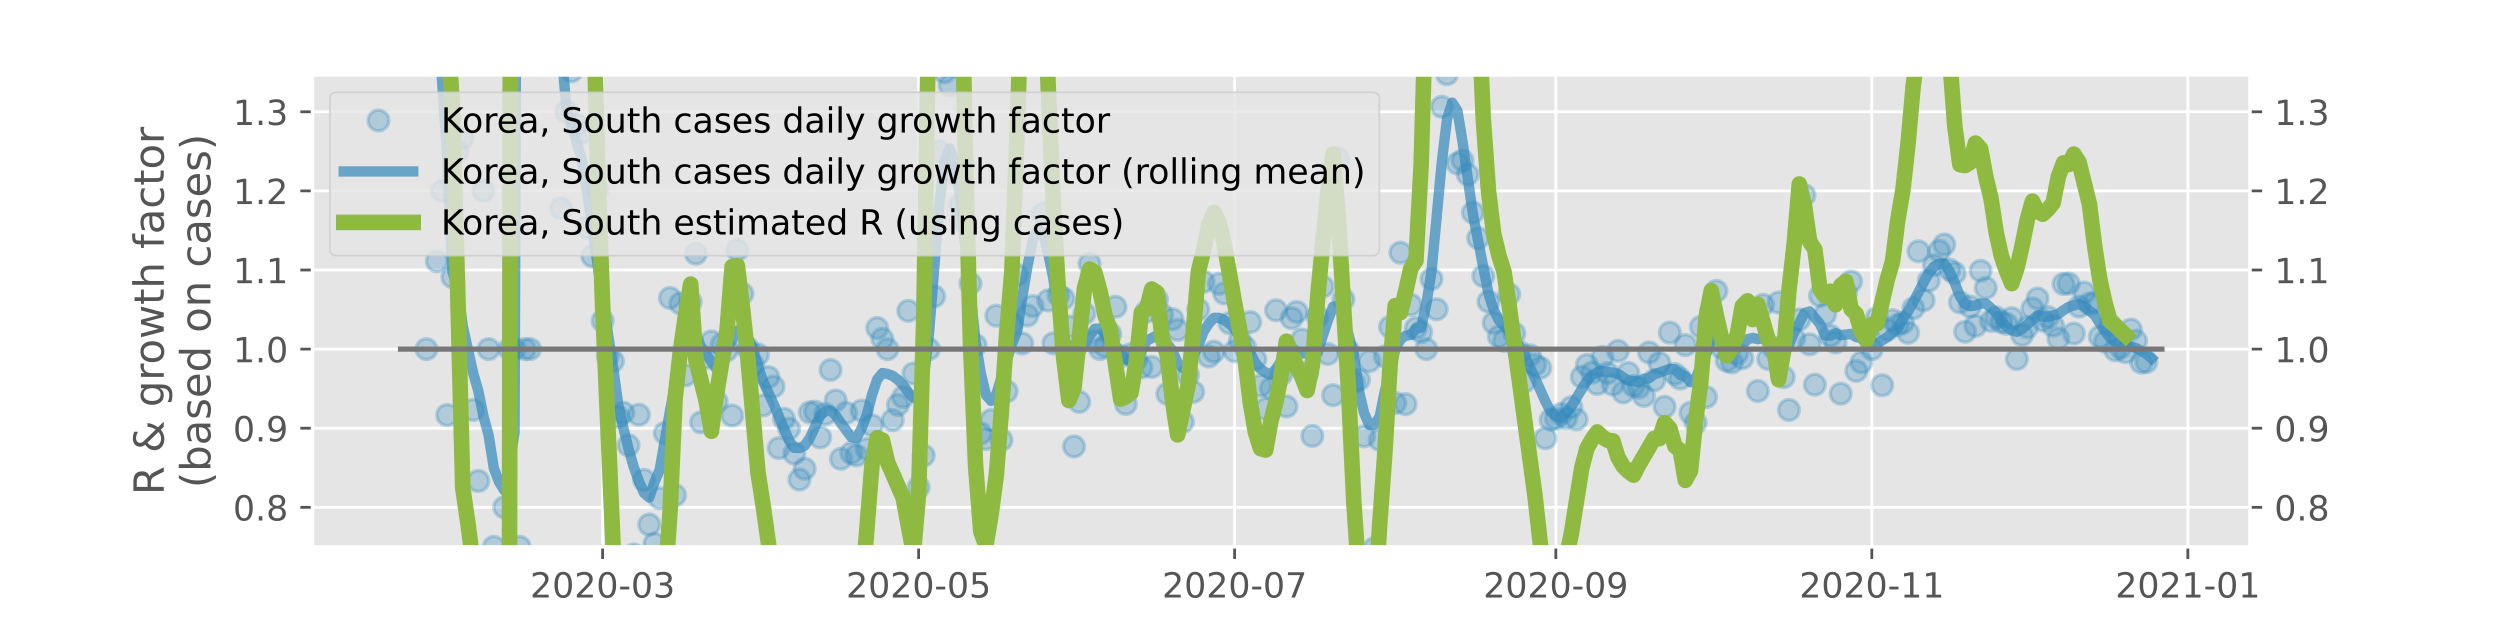 <?xml version="1.0" encoding="utf-8" standalone="no"?>
<!DOCTYPE svg PUBLIC "-//W3C//DTD SVG 1.1//EN"
  "http://www.w3.org/Graphics/SVG/1.1/DTD/svg11.dtd">
<!-- Created with matplotlib (https://matplotlib.org/) -->
<svg height="180pt" version="1.1" viewBox="0 0 720 180" width="720pt" xmlns="http://www.w3.org/2000/svg" xmlns:xlink="http://www.w3.org/1999/xlink">
 <defs>
  <style type="text/css">
*{stroke-linecap:butt;stroke-linejoin:round;}
  </style>
 </defs>
 <g id="figure_1">
  <g id="patch_1">
   <path d="M 0 180 
L 720 180 
L 720 0 
L 0 0 
z
" style="fill:#ffffff;"/>
  </g>
  <g id="axes_1">
   <g id="patch_2">
    <path d="M 90 157.5 
L 648 157.5 
L 648 21.6 
L 90 21.6 
z
" style="fill:#e5e5e5;"/>
   </g>
   <g id="matplotlib.axis_1">
    <g id="xtick_1">
     <g id="line2d_1">
      <path clip-path="url(#p1a75497d0f)" d="M 173.551 157.5 
L 173.551 21.6 
" style="fill:none;stroke:#ffffff;stroke-linecap:square;stroke-width:0.8;"/>
     </g>
     <g id="line2d_2">
      <defs>
       <path d="M 0 0 
L 0 3.5 
" id="m3e66232d32" style="stroke:#555555;stroke-width:0.8;"/>
      </defs>
      <g>
       <use style="fill:#555555;stroke:#555555;stroke-width:0.8;" x="173.551" xlink:href="#m3e66232d32" y="157.5"/>
      </g>
     </g>
     <g id="text_1">
      <!-- 2020-03 -->
      <defs>
       <path d="M 19.188 8.297 
L 53.609 8.297 
L 53.609 0 
L 7.328 0 
L 7.328 8.297 
Q 12.938 14.109 22.625 23.891 
Q 32.328 33.688 34.812 36.531 
Q 39.547 41.844 41.422 45.531 
Q 43.312 49.219 43.312 52.781 
Q 43.312 58.594 39.234 62.25 
Q 35.156 65.922 28.609 65.922 
Q 23.969 65.922 18.812 64.312 
Q 13.672 62.703 7.812 59.422 
L 7.812 69.391 
Q 13.766 71.781 18.938 73 
Q 24.125 74.219 28.422 74.219 
Q 39.75 74.219 46.484 68.547 
Q 53.219 62.891 53.219 53.422 
Q 53.219 48.922 51.531 44.891 
Q 49.859 40.875 45.406 35.406 
Q 44.188 33.984 37.641 27.219 
Q 31.109 20.453 19.188 8.297 
z
" id="DejaVuSans-50"/>
       <path d="M 31.781 66.406 
Q 24.172 66.406 20.328 58.906 
Q 16.5 51.422 16.5 36.375 
Q 16.5 21.391 20.328 13.891 
Q 24.172 6.391 31.781 6.391 
Q 39.453 6.391 43.281 13.891 
Q 47.125 21.391 47.125 36.375 
Q 47.125 51.422 43.281 58.906 
Q 39.453 66.406 31.781 66.406 
z
M 31.781 74.219 
Q 44.047 74.219 50.516 64.516 
Q 56.984 54.828 56.984 36.375 
Q 56.984 17.969 50.516 8.266 
Q 44.047 -1.422 31.781 -1.422 
Q 19.531 -1.422 13.062 8.266 
Q 6.594 17.969 6.594 36.375 
Q 6.594 54.828 13.062 64.516 
Q 19.531 74.219 31.781 74.219 
z
" id="DejaVuSans-48"/>
       <path d="M 4.891 31.391 
L 31.203 31.391 
L 31.203 23.391 
L 4.891 23.391 
z
" id="DejaVuSans-45"/>
       <path d="M 40.578 39.312 
Q 47.656 37.797 51.625 33 
Q 55.609 28.219 55.609 21.188 
Q 55.609 10.406 48.188 4.484 
Q 40.766 -1.422 27.094 -1.422 
Q 22.516 -1.422 17.656 -0.516 
Q 12.797 0.391 7.625 2.203 
L 7.625 11.719 
Q 11.719 9.328 16.594 8.109 
Q 21.484 6.891 26.812 6.891 
Q 36.078 6.891 40.938 10.547 
Q 45.797 14.203 45.797 21.188 
Q 45.797 27.641 41.281 31.266 
Q 36.766 34.906 28.719 34.906 
L 20.219 34.906 
L 20.219 43.016 
L 29.109 43.016 
Q 36.375 43.016 40.234 45.922 
Q 44.094 48.828 44.094 54.297 
Q 44.094 59.906 40.109 62.906 
Q 36.141 65.922 28.719 65.922 
Q 24.656 65.922 20.016 65.031 
Q 15.375 64.156 9.812 62.312 
L 9.812 71.094 
Q 15.438 72.656 20.344 73.438 
Q 25.25 74.219 29.594 74.219 
Q 40.828 74.219 47.359 69.109 
Q 53.906 64.016 53.906 55.328 
Q 53.906 49.266 50.438 45.094 
Q 46.969 40.922 40.578 39.312 
z
" id="DejaVuSans-51"/>
      </defs>
      <g style="fill:#555555;" transform="translate(152.659 172.098)scale(0.1 -0.1)">
       <use xlink:href="#DejaVuSans-50"/>
       <use x="63.623" xlink:href="#DejaVuSans-48"/>
       <use x="127.246" xlink:href="#DejaVuSans-50"/>
       <use x="190.869" xlink:href="#DejaVuSans-48"/>
       <use x="254.492" xlink:href="#DejaVuSans-45"/>
       <use x="290.576" xlink:href="#DejaVuSans-48"/>
       <use x="354.199" xlink:href="#DejaVuSans-51"/>
      </g>
     </g>
    </g>
    <g id="xtick_2">
     <g id="line2d_3">
      <path clip-path="url(#p1a75497d0f)" d="M 264.561 157.5 
L 264.561 21.6 
" style="fill:none;stroke:#ffffff;stroke-linecap:square;stroke-width:0.8;"/>
     </g>
     <g id="line2d_4">
      <g>
       <use style="fill:#555555;stroke:#555555;stroke-width:0.8;" x="264.561" xlink:href="#m3e66232d32" y="157.5"/>
      </g>
     </g>
     <g id="text_2">
      <!-- 2020-05 -->
      <defs>
       <path d="M 10.797 72.906 
L 49.516 72.906 
L 49.516 64.594 
L 19.828 64.594 
L 19.828 46.734 
Q 21.969 47.469 24.109 47.828 
Q 26.266 48.188 28.422 48.188 
Q 40.625 48.188 47.75 41.5 
Q 54.891 34.812 54.891 23.391 
Q 54.891 11.625 47.562 5.094 
Q 40.234 -1.422 26.906 -1.422 
Q 22.312 -1.422 17.547 -0.641 
Q 12.797 0.141 7.719 1.703 
L 7.719 11.625 
Q 12.109 9.234 16.797 8.062 
Q 21.484 6.891 26.703 6.891 
Q 35.156 6.891 40.078 11.328 
Q 45.016 15.766 45.016 23.391 
Q 45.016 31 40.078 35.438 
Q 35.156 39.891 26.703 39.891 
Q 22.75 39.891 18.812 39.016 
Q 14.891 38.141 10.797 36.281 
z
" id="DejaVuSans-53"/>
      </defs>
      <g style="fill:#555555;" transform="translate(243.67 172.098)scale(0.1 -0.1)">
       <use xlink:href="#DejaVuSans-50"/>
       <use x="63.623" xlink:href="#DejaVuSans-48"/>
       <use x="127.246" xlink:href="#DejaVuSans-50"/>
       <use x="190.869" xlink:href="#DejaVuSans-48"/>
       <use x="254.492" xlink:href="#DejaVuSans-45"/>
       <use x="290.576" xlink:href="#DejaVuSans-48"/>
       <use x="354.199" xlink:href="#DejaVuSans-53"/>
      </g>
     </g>
    </g>
    <g id="xtick_3">
     <g id="line2d_5">
      <path clip-path="url(#p1a75497d0f)" d="M 355.572 157.5 
L 355.572 21.6 
" style="fill:none;stroke:#ffffff;stroke-linecap:square;stroke-width:0.8;"/>
     </g>
     <g id="line2d_6">
      <g>
       <use style="fill:#555555;stroke:#555555;stroke-width:0.8;" x="355.572" xlink:href="#m3e66232d32" y="157.5"/>
      </g>
     </g>
     <g id="text_3">
      <!-- 2020-07 -->
      <defs>
       <path d="M 8.203 72.906 
L 55.078 72.906 
L 55.078 68.703 
L 28.609 0 
L 18.312 0 
L 43.219 64.594 
L 8.203 64.594 
z
" id="DejaVuSans-55"/>
      </defs>
      <g style="fill:#555555;" transform="translate(334.681 172.098)scale(0.1 -0.1)">
       <use xlink:href="#DejaVuSans-50"/>
       <use x="63.623" xlink:href="#DejaVuSans-48"/>
       <use x="127.246" xlink:href="#DejaVuSans-50"/>
       <use x="190.869" xlink:href="#DejaVuSans-48"/>
       <use x="254.492" xlink:href="#DejaVuSans-45"/>
       <use x="290.576" xlink:href="#DejaVuSans-48"/>
       <use x="354.199" xlink:href="#DejaVuSans-55"/>
      </g>
     </g>
    </g>
    <g id="xtick_4">
     <g id="line2d_7">
      <path clip-path="url(#p1a75497d0f)" d="M 448.075 157.5 
L 448.075 21.6 
" style="fill:none;stroke:#ffffff;stroke-linecap:square;stroke-width:0.8;"/>
     </g>
     <g id="line2d_8">
      <g>
       <use style="fill:#555555;stroke:#555555;stroke-width:0.8;" x="448.075" xlink:href="#m3e66232d32" y="157.5"/>
      </g>
     </g>
     <g id="text_4">
      <!-- 2020-09 -->
      <defs>
       <path d="M 10.984 1.516 
L 10.984 10.5 
Q 14.703 8.734 18.5 7.812 
Q 22.312 6.891 25.984 6.891 
Q 35.75 6.891 40.891 13.453 
Q 46.047 20.016 46.781 33.406 
Q 43.953 29.203 39.594 26.953 
Q 35.25 24.703 29.984 24.703 
Q 19.047 24.703 12.672 31.312 
Q 6.297 37.938 6.297 49.422 
Q 6.297 60.641 12.938 67.422 
Q 19.578 74.219 30.609 74.219 
Q 43.266 74.219 49.922 64.516 
Q 56.594 54.828 56.594 36.375 
Q 56.594 19.141 48.406 8.859 
Q 40.234 -1.422 26.422 -1.422 
Q 22.703 -1.422 18.891 -0.688 
Q 15.094 0.047 10.984 1.516 
z
M 30.609 32.422 
Q 37.25 32.422 41.125 36.953 
Q 45.016 41.5 45.016 49.422 
Q 45.016 57.281 41.125 61.844 
Q 37.25 66.406 30.609 66.406 
Q 23.969 66.406 20.094 61.844 
Q 16.219 57.281 16.219 49.422 
Q 16.219 41.5 20.094 36.953 
Q 23.969 32.422 30.609 32.422 
z
" id="DejaVuSans-57"/>
      </defs>
      <g style="fill:#555555;" transform="translate(427.183 172.098)scale(0.1 -0.1)">
       <use xlink:href="#DejaVuSans-50"/>
       <use x="63.623" xlink:href="#DejaVuSans-48"/>
       <use x="127.246" xlink:href="#DejaVuSans-50"/>
       <use x="190.869" xlink:href="#DejaVuSans-48"/>
       <use x="254.492" xlink:href="#DejaVuSans-45"/>
       <use x="290.576" xlink:href="#DejaVuSans-48"/>
       <use x="354.199" xlink:href="#DejaVuSans-57"/>
      </g>
     </g>
    </g>
    <g id="xtick_5">
     <g id="line2d_9">
      <path clip-path="url(#p1a75497d0f)" d="M 539.086 157.5 
L 539.086 21.6 
" style="fill:none;stroke:#ffffff;stroke-linecap:square;stroke-width:0.8;"/>
     </g>
     <g id="line2d_10">
      <g>
       <use style="fill:#555555;stroke:#555555;stroke-width:0.8;" x="539.086" xlink:href="#m3e66232d32" y="157.5"/>
      </g>
     </g>
     <g id="text_5">
      <!-- 2020-11 -->
      <defs>
       <path d="M 12.406 8.297 
L 28.516 8.297 
L 28.516 63.922 
L 10.984 60.406 
L 10.984 69.391 
L 28.422 72.906 
L 38.281 72.906 
L 38.281 8.297 
L 54.391 8.297 
L 54.391 0 
L 12.406 0 
z
" id="DejaVuSans-49"/>
      </defs>
      <g style="fill:#555555;" transform="translate(518.194 172.098)scale(0.1 -0.1)">
       <use xlink:href="#DejaVuSans-50"/>
       <use x="63.623" xlink:href="#DejaVuSans-48"/>
       <use x="127.246" xlink:href="#DejaVuSans-50"/>
       <use x="190.869" xlink:href="#DejaVuSans-48"/>
       <use x="254.492" xlink:href="#DejaVuSans-45"/>
       <use x="290.576" xlink:href="#DejaVuSans-49"/>
       <use x="354.199" xlink:href="#DejaVuSans-49"/>
      </g>
     </g>
    </g>
    <g id="xtick_6">
     <g id="line2d_11">
      <path clip-path="url(#p1a75497d0f)" d="M 630.096 157.5 
L 630.096 21.6 
" style="fill:none;stroke:#ffffff;stroke-linecap:square;stroke-width:0.8;"/>
     </g>
     <g id="line2d_12">
      <g>
       <use style="fill:#555555;stroke:#555555;stroke-width:0.8;" x="630.096" xlink:href="#m3e66232d32" y="157.5"/>
      </g>
     </g>
     <g id="text_6">
      <!-- 2021-01 -->
      <g style="fill:#555555;" transform="translate(609.205 172.098)scale(0.1 -0.1)">
       <use xlink:href="#DejaVuSans-50"/>
       <use x="63.623" xlink:href="#DejaVuSans-48"/>
       <use x="127.246" xlink:href="#DejaVuSans-50"/>
       <use x="190.869" xlink:href="#DejaVuSans-49"/>
       <use x="254.492" xlink:href="#DejaVuSans-45"/>
       <use x="290.576" xlink:href="#DejaVuSans-48"/>
       <use x="354.199" xlink:href="#DejaVuSans-49"/>
      </g>
     </g>
    </g>
   </g>
   <g id="matplotlib.axis_2">
    <g id="ytick_1">
     <g id="line2d_13">
      <path clip-path="url(#p1a75497d0f)" d="M 90 146.108 
L 648 146.108 
" style="fill:none;stroke:#ffffff;stroke-linecap:square;stroke-width:0.8;"/>
     </g>
     <g id="line2d_14">
      <defs>
       <path d="M 0 0 
L -3.5 0 
" id="mb5ddaa1120" style="stroke:#555555;stroke-width:0.8;"/>
      </defs>
      <g>
       <use style="fill:#555555;stroke:#555555;stroke-width:0.8;" x="90" xlink:href="#mb5ddaa1120" y="146.108"/>
      </g>
     </g>
     <g id="line2d_15">
      <defs>
       <path d="M 0 0 
L 3.5 0 
" id="mda16b66c98" style="stroke:#555555;stroke-width:0.8;"/>
      </defs>
      <g>
       <use style="fill:#555555;stroke:#555555;stroke-width:0.8;" x="648" xlink:href="#mda16b66c98" y="146.108"/>
      </g>
     </g>
     <g id="text_7">
      <!-- 0.8 -->
      <defs>
       <path d="M 10.688 12.406 
L 21 12.406 
L 21 0 
L 10.688 0 
z
" id="DejaVuSans-46"/>
       <path d="M 31.781 34.625 
Q 24.75 34.625 20.719 30.859 
Q 16.703 27.094 16.703 20.516 
Q 16.703 13.922 20.719 10.156 
Q 24.75 6.391 31.781 6.391 
Q 38.812 6.391 42.859 10.172 
Q 46.922 13.969 46.922 20.516 
Q 46.922 27.094 42.891 30.859 
Q 38.875 34.625 31.781 34.625 
z
M 21.922 38.812 
Q 15.578 40.375 12.031 44.719 
Q 8.5 49.078 8.5 55.328 
Q 8.5 64.062 14.719 69.141 
Q 20.953 74.219 31.781 74.219 
Q 42.672 74.219 48.875 69.141 
Q 55.078 64.062 55.078 55.328 
Q 55.078 49.078 51.531 44.719 
Q 48 40.375 41.703 38.812 
Q 48.828 37.156 52.797 32.312 
Q 56.781 27.484 56.781 20.516 
Q 56.781 9.906 50.312 4.234 
Q 43.844 -1.422 31.781 -1.422 
Q 19.734 -1.422 13.25 4.234 
Q 6.781 9.906 6.781 20.516 
Q 6.781 27.484 10.781 32.312 
Q 14.797 37.156 21.922 38.812 
z
M 18.312 54.391 
Q 18.312 48.734 21.844 45.562 
Q 25.391 42.391 31.781 42.391 
Q 38.141 42.391 41.719 45.562 
Q 45.312 48.734 45.312 54.391 
Q 45.312 60.062 41.719 63.234 
Q 38.141 66.406 31.781 66.406 
Q 25.391 66.406 21.844 63.234 
Q 18.312 60.062 18.312 54.391 
z
" id="DejaVuSans-56"/>
      </defs>
      <g style="fill:#555555;" transform="translate(67.097 149.908)scale(0.1 -0.1)">
       <use xlink:href="#DejaVuSans-48"/>
       <use x="63.623" xlink:href="#DejaVuSans-46"/>
       <use x="95.41" xlink:href="#DejaVuSans-56"/>
      </g>
     </g>
     <g id="text_8">
      <!-- 0.8 -->
      <g style="fill:#555555;" transform="translate(655 149.908)scale(0.1 -0.1)">
       <use xlink:href="#DejaVuSans-48"/>
       <use x="63.623" xlink:href="#DejaVuSans-46"/>
       <use x="95.41" xlink:href="#DejaVuSans-56"/>
      </g>
     </g>
    </g>
    <g id="ytick_2">
     <g id="line2d_16">
      <path clip-path="url(#p1a75497d0f)" d="M 90 123.325 
L 648 123.325 
" style="fill:none;stroke:#ffffff;stroke-linecap:square;stroke-width:0.8;"/>
     </g>
     <g id="line2d_17">
      <g>
       <use style="fill:#555555;stroke:#555555;stroke-width:0.8;" x="90" xlink:href="#mb5ddaa1120" y="123.325"/>
      </g>
     </g>
     <g id="line2d_18">
      <g>
       <use style="fill:#555555;stroke:#555555;stroke-width:0.8;" x="648" xlink:href="#mda16b66c98" y="123.325"/>
      </g>
     </g>
     <g id="text_9">
      <!-- 0.9 -->
      <g style="fill:#555555;" transform="translate(67.097 127.124)scale(0.1 -0.1)">
       <use xlink:href="#DejaVuSans-48"/>
       <use x="63.623" xlink:href="#DejaVuSans-46"/>
       <use x="95.41" xlink:href="#DejaVuSans-57"/>
      </g>
     </g>
     <g id="text_10">
      <!-- 0.9 -->
      <g style="fill:#555555;" transform="translate(655 127.124)scale(0.1 -0.1)">
       <use xlink:href="#DejaVuSans-48"/>
       <use x="63.623" xlink:href="#DejaVuSans-46"/>
       <use x="95.41" xlink:href="#DejaVuSans-57"/>
      </g>
     </g>
    </g>
    <g id="ytick_3">
     <g id="line2d_19">
      <path clip-path="url(#p1a75497d0f)" d="M 90 100.542 
L 648 100.542 
" style="fill:none;stroke:#ffffff;stroke-linecap:square;stroke-width:0.8;"/>
     </g>
     <g id="line2d_20">
      <g>
       <use style="fill:#555555;stroke:#555555;stroke-width:0.8;" x="90" xlink:href="#mb5ddaa1120" y="100.542"/>
      </g>
     </g>
     <g id="line2d_21">
      <g>
       <use style="fill:#555555;stroke:#555555;stroke-width:0.8;" x="648" xlink:href="#mda16b66c98" y="100.542"/>
      </g>
     </g>
     <g id="text_11">
      <!-- 1.0 -->
      <g style="fill:#555555;" transform="translate(67.097 104.341)scale(0.1 -0.1)">
       <use xlink:href="#DejaVuSans-49"/>
       <use x="63.623" xlink:href="#DejaVuSans-46"/>
       <use x="95.41" xlink:href="#DejaVuSans-48"/>
      </g>
     </g>
     <g id="text_12">
      <!-- 1.0 -->
      <g style="fill:#555555;" transform="translate(655 104.341)scale(0.1 -0.1)">
       <use xlink:href="#DejaVuSans-49"/>
       <use x="63.623" xlink:href="#DejaVuSans-46"/>
       <use x="95.41" xlink:href="#DejaVuSans-48"/>
      </g>
     </g>
    </g>
    <g id="ytick_4">
     <g id="line2d_22">
      <path clip-path="url(#p1a75497d0f)" d="M 90 77.759 
L 648 77.759 
" style="fill:none;stroke:#ffffff;stroke-linecap:square;stroke-width:0.8;"/>
     </g>
     <g id="line2d_23">
      <g>
       <use style="fill:#555555;stroke:#555555;stroke-width:0.8;" x="90" xlink:href="#mb5ddaa1120" y="77.759"/>
      </g>
     </g>
     <g id="line2d_24">
      <g>
       <use style="fill:#555555;stroke:#555555;stroke-width:0.8;" x="648" xlink:href="#mda16b66c98" y="77.759"/>
      </g>
     </g>
     <g id="text_13">
      <!-- 1.1 -->
      <g style="fill:#555555;" transform="translate(67.097 81.558)scale(0.1 -0.1)">
       <use xlink:href="#DejaVuSans-49"/>
       <use x="63.623" xlink:href="#DejaVuSans-46"/>
       <use x="95.41" xlink:href="#DejaVuSans-49"/>
      </g>
     </g>
     <g id="text_14">
      <!-- 1.1 -->
      <g style="fill:#555555;" transform="translate(655 81.558)scale(0.1 -0.1)">
       <use xlink:href="#DejaVuSans-49"/>
       <use x="63.623" xlink:href="#DejaVuSans-46"/>
       <use x="95.41" xlink:href="#DejaVuSans-49"/>
      </g>
     </g>
    </g>
    <g id="ytick_5">
     <g id="line2d_25">
      <path clip-path="url(#p1a75497d0f)" d="M 90 54.976 
L 648 54.976 
" style="fill:none;stroke:#ffffff;stroke-linecap:square;stroke-width:0.8;"/>
     </g>
     <g id="line2d_26">
      <g>
       <use style="fill:#555555;stroke:#555555;stroke-width:0.8;" x="90" xlink:href="#mb5ddaa1120" y="54.976"/>
      </g>
     </g>
     <g id="line2d_27">
      <g>
       <use style="fill:#555555;stroke:#555555;stroke-width:0.8;" x="648" xlink:href="#mda16b66c98" y="54.976"/>
      </g>
     </g>
     <g id="text_15">
      <!-- 1.2 -->
      <g style="fill:#555555;" transform="translate(67.097 58.775)scale(0.1 -0.1)">
       <use xlink:href="#DejaVuSans-49"/>
       <use x="63.623" xlink:href="#DejaVuSans-46"/>
       <use x="95.41" xlink:href="#DejaVuSans-50"/>
      </g>
     </g>
     <g id="text_16">
      <!-- 1.2 -->
      <g style="fill:#555555;" transform="translate(655 58.775)scale(0.1 -0.1)">
       <use xlink:href="#DejaVuSans-49"/>
       <use x="63.623" xlink:href="#DejaVuSans-46"/>
       <use x="95.41" xlink:href="#DejaVuSans-50"/>
      </g>
     </g>
    </g>
    <g id="ytick_6">
     <g id="line2d_28">
      <path clip-path="url(#p1a75497d0f)" d="M 90 32.193 
L 648 32.193 
" style="fill:none;stroke:#ffffff;stroke-linecap:square;stroke-width:0.8;"/>
     </g>
     <g id="line2d_29">
      <g>
       <use style="fill:#555555;stroke:#555555;stroke-width:0.8;" x="90" xlink:href="#mb5ddaa1120" y="32.193"/>
      </g>
     </g>
     <g id="line2d_30">
      <g>
       <use style="fill:#555555;stroke:#555555;stroke-width:0.8;" x="648" xlink:href="#mda16b66c98" y="32.193"/>
      </g>
     </g>
     <g id="text_17">
      <!-- 1.3 -->
      <g style="fill:#555555;" transform="translate(67.097 35.992)scale(0.1 -0.1)">
       <use xlink:href="#DejaVuSans-49"/>
       <use x="63.623" xlink:href="#DejaVuSans-46"/>
       <use x="95.41" xlink:href="#DejaVuSans-51"/>
      </g>
     </g>
     <g id="text_18">
      <!-- 1.3 -->
      <g style="fill:#555555;" transform="translate(655 35.992)scale(0.1 -0.1)">
       <use xlink:href="#DejaVuSans-49"/>
       <use x="63.623" xlink:href="#DejaVuSans-46"/>
       <use x="95.41" xlink:href="#DejaVuSans-51"/>
      </g>
     </g>
    </g>
    <g id="text_19">
     <!-- R &amp; growth factor -->
     <defs>
      <path d="M 44.391 34.188 
Q 47.562 33.109 50.562 29.594 
Q 53.562 26.078 56.594 19.922 
L 66.609 0 
L 56 0 
L 46.688 18.703 
Q 43.062 26.031 39.672 28.422 
Q 36.281 30.812 30.422 30.812 
L 19.672 30.812 
L 19.672 0 
L 9.812 0 
L 9.812 72.906 
L 32.078 72.906 
Q 44.578 72.906 50.734 67.672 
Q 56.891 62.453 56.891 51.906 
Q 56.891 45.016 53.688 40.469 
Q 50.484 35.938 44.391 34.188 
z
M 19.672 64.797 
L 19.672 38.922 
L 32.078 38.922 
Q 39.203 38.922 42.844 42.219 
Q 46.484 45.516 46.484 51.906 
Q 46.484 58.297 42.844 61.547 
Q 39.203 64.797 32.078 64.797 
z
" id="DejaVuSans-82"/>
      <path id="DejaVuSans-32"/>
      <path d="M 24.312 39.203 
Q 19.875 35.25 17.797 31.312 
Q 15.719 27.391 15.719 23.094 
Q 15.719 15.969 20.891 11.234 
Q 26.078 6.5 33.891 6.5 
Q 38.531 6.5 42.578 8.031 
Q 46.625 9.578 50.203 12.703 
z
M 31.203 44.672 
L 56 19.281 
Q 58.891 23.641 60.5 28.594 
Q 62.109 33.547 62.406 39.109 
L 71.484 39.109 
Q 70.906 32.672 68.359 26.359 
Q 65.828 20.062 61.281 13.922 
L 74.906 0 
L 62.594 0 
L 55.609 7.172 
Q 50.531 2.828 44.969 0.703 
Q 39.406 -1.422 33.016 -1.422 
Q 21.234 -1.422 13.766 5.297 
Q 6.297 12.016 6.297 22.516 
Q 6.297 28.766 9.562 34.25 
Q 12.844 39.75 19.391 44.578 
Q 17.047 47.656 15.812 50.703 
Q 14.594 53.766 14.594 56.688 
Q 14.594 64.594 20.016 69.406 
Q 25.438 74.219 34.422 74.219 
Q 38.484 74.219 42.5 73.344 
Q 46.531 72.469 50.688 70.703 
L 50.688 61.812 
Q 46.438 64.109 42.578 65.297 
Q 38.719 66.5 35.406 66.5 
Q 30.281 66.5 27.078 63.781 
Q 23.875 61.078 23.875 56.781 
Q 23.875 54.297 25.312 51.781 
Q 26.766 49.266 31.203 44.672 
z
" id="DejaVuSans-38"/>
      <path d="M 45.406 27.984 
Q 45.406 37.75 41.375 43.109 
Q 37.359 48.484 30.078 48.484 
Q 22.859 48.484 18.828 43.109 
Q 14.797 37.75 14.797 27.984 
Q 14.797 18.266 18.828 12.891 
Q 22.859 7.516 30.078 7.516 
Q 37.359 7.516 41.375 12.891 
Q 45.406 18.266 45.406 27.984 
z
M 54.391 6.781 
Q 54.391 -7.172 48.188 -13.984 
Q 42 -20.797 29.203 -20.797 
Q 24.469 -20.797 20.266 -20.094 
Q 16.062 -19.391 12.109 -17.922 
L 12.109 -9.188 
Q 16.062 -11.328 19.922 -12.344 
Q 23.781 -13.375 27.781 -13.375 
Q 36.625 -13.375 41.016 -8.766 
Q 45.406 -4.156 45.406 5.172 
L 45.406 9.625 
Q 42.625 4.781 38.281 2.391 
Q 33.938 0 27.875 0 
Q 17.828 0 11.672 7.656 
Q 5.516 15.328 5.516 27.984 
Q 5.516 40.672 11.672 48.328 
Q 17.828 56 27.875 56 
Q 33.938 56 38.281 53.609 
Q 42.625 51.219 45.406 46.391 
L 45.406 54.688 
L 54.391 54.688 
z
" id="DejaVuSans-103"/>
      <path d="M 41.109 46.297 
Q 39.594 47.172 37.812 47.578 
Q 36.031 48 33.891 48 
Q 26.266 48 22.188 43.047 
Q 18.109 38.094 18.109 28.812 
L 18.109 0 
L 9.078 0 
L 9.078 54.688 
L 18.109 54.688 
L 18.109 46.188 
Q 20.953 51.172 25.484 53.578 
Q 30.031 56 36.531 56 
Q 37.453 56 38.578 55.875 
Q 39.703 55.766 41.062 55.516 
z
" id="DejaVuSans-114"/>
      <path d="M 30.609 48.391 
Q 23.391 48.391 19.188 42.75 
Q 14.984 37.109 14.984 27.297 
Q 14.984 17.484 19.156 11.844 
Q 23.344 6.203 30.609 6.203 
Q 37.797 6.203 41.984 11.859 
Q 46.188 17.531 46.188 27.297 
Q 46.188 37.016 41.984 42.703 
Q 37.797 48.391 30.609 48.391 
z
M 30.609 56 
Q 42.328 56 49.016 48.375 
Q 55.719 40.766 55.719 27.297 
Q 55.719 13.875 49.016 6.219 
Q 42.328 -1.422 30.609 -1.422 
Q 18.844 -1.422 12.172 6.219 
Q 5.516 13.875 5.516 27.297 
Q 5.516 40.766 12.172 48.375 
Q 18.844 56 30.609 56 
z
" id="DejaVuSans-111"/>
      <path d="M 4.203 54.688 
L 13.188 54.688 
L 24.422 12.016 
L 35.594 54.688 
L 46.188 54.688 
L 57.422 12.016 
L 68.609 54.688 
L 77.594 54.688 
L 63.281 0 
L 52.688 0 
L 40.922 44.828 
L 29.109 0 
L 18.5 0 
z
" id="DejaVuSans-119"/>
      <path d="M 18.312 70.219 
L 18.312 54.688 
L 36.812 54.688 
L 36.812 47.703 
L 18.312 47.703 
L 18.312 18.016 
Q 18.312 11.328 20.141 9.422 
Q 21.969 7.516 27.594 7.516 
L 36.812 7.516 
L 36.812 0 
L 27.594 0 
Q 17.188 0 13.234 3.875 
Q 9.281 7.766 9.281 18.016 
L 9.281 47.703 
L 2.688 47.703 
L 2.688 54.688 
L 9.281 54.688 
L 9.281 70.219 
z
" id="DejaVuSans-116"/>
      <path d="M 54.891 33.016 
L 54.891 0 
L 45.906 0 
L 45.906 32.719 
Q 45.906 40.484 42.875 44.328 
Q 39.844 48.188 33.797 48.188 
Q 26.516 48.188 22.312 43.547 
Q 18.109 38.922 18.109 30.906 
L 18.109 0 
L 9.078 0 
L 9.078 75.984 
L 18.109 75.984 
L 18.109 46.188 
Q 21.344 51.125 25.703 53.562 
Q 30.078 56 35.797 56 
Q 45.219 56 50.047 50.172 
Q 54.891 44.344 54.891 33.016 
z
" id="DejaVuSans-104"/>
      <path d="M 37.109 75.984 
L 37.109 68.5 
L 28.516 68.5 
Q 23.688 68.5 21.797 66.547 
Q 19.922 64.594 19.922 59.516 
L 19.922 54.688 
L 34.719 54.688 
L 34.719 47.703 
L 19.922 47.703 
L 19.922 0 
L 10.891 0 
L 10.891 47.703 
L 2.297 47.703 
L 2.297 54.688 
L 10.891 54.688 
L 10.891 58.5 
Q 10.891 67.625 15.141 71.797 
Q 19.391 75.984 28.609 75.984 
z
" id="DejaVuSans-102"/>
      <path d="M 34.281 27.484 
Q 23.391 27.484 19.188 25 
Q 14.984 22.516 14.984 16.5 
Q 14.984 11.719 18.141 8.906 
Q 21.297 6.109 26.703 6.109 
Q 34.188 6.109 38.703 11.406 
Q 43.219 16.703 43.219 25.484 
L 43.219 27.484 
z
M 52.203 31.203 
L 52.203 0 
L 43.219 0 
L 43.219 8.297 
Q 40.141 3.328 35.547 0.953 
Q 30.953 -1.422 24.312 -1.422 
Q 15.922 -1.422 10.953 3.297 
Q 6 8.016 6 15.922 
Q 6 25.141 12.172 29.828 
Q 18.359 34.516 30.609 34.516 
L 43.219 34.516 
L 43.219 35.406 
Q 43.219 41.609 39.141 45 
Q 35.062 48.391 27.688 48.391 
Q 23 48.391 18.547 47.266 
Q 14.109 46.141 10.016 43.891 
L 10.016 52.203 
Q 14.938 54.109 19.578 55.047 
Q 24.219 56 28.609 56 
Q 40.484 56 46.344 49.844 
Q 52.203 43.703 52.203 31.203 
z
" id="DejaVuSans-97"/>
      <path d="M 48.781 52.594 
L 48.781 44.188 
Q 44.969 46.297 41.141 47.344 
Q 37.312 48.391 33.406 48.391 
Q 24.656 48.391 19.812 42.844 
Q 14.984 37.312 14.984 27.297 
Q 14.984 17.281 19.812 11.734 
Q 24.656 6.203 33.406 6.203 
Q 37.312 6.203 41.141 7.25 
Q 44.969 8.297 48.781 10.406 
L 48.781 2.094 
Q 45.016 0.344 40.984 -0.531 
Q 36.969 -1.422 32.422 -1.422 
Q 20.062 -1.422 12.781 6.344 
Q 5.516 14.109 5.516 27.297 
Q 5.516 40.672 12.859 48.328 
Q 20.219 56 33.016 56 
Q 37.156 56 41.109 55.141 
Q 45.062 54.297 48.781 52.594 
z
" id="DejaVuSans-99"/>
     </defs>
     <g style="fill:#555555;" transform="translate(47.164 142.57)rotate(-90)scale(0.12 -0.12)">
      <use xlink:href="#DejaVuSans-82"/>
      <use x="69.482" xlink:href="#DejaVuSans-32"/>
      <use x="101.27" xlink:href="#DejaVuSans-38"/>
      <use x="179.248" xlink:href="#DejaVuSans-32"/>
      <use x="211.035" xlink:href="#DejaVuSans-103"/>
      <use x="274.512" xlink:href="#DejaVuSans-114"/>
      <use x="313.375" xlink:href="#DejaVuSans-111"/>
      <use x="374.557" xlink:href="#DejaVuSans-119"/>
      <use x="456.344" xlink:href="#DejaVuSans-116"/>
      <use x="495.553" xlink:href="#DejaVuSans-104"/>
      <use x="558.932" xlink:href="#DejaVuSans-32"/>
      <use x="590.719" xlink:href="#DejaVuSans-102"/>
      <use x="625.924" xlink:href="#DejaVuSans-97"/>
      <use x="687.203" xlink:href="#DejaVuSans-99"/>
      <use x="742.184" xlink:href="#DejaVuSans-116"/>
      <use x="781.393" xlink:href="#DejaVuSans-111"/>
      <use x="842.574" xlink:href="#DejaVuSans-114"/>
     </g>
     <!-- (based on cases) -->
     <defs>
      <path d="M 31 75.875 
Q 24.469 64.656 21.281 53.656 
Q 18.109 42.672 18.109 31.391 
Q 18.109 20.125 21.312 9.062 
Q 24.516 -2 31 -13.188 
L 23.188 -13.188 
Q 15.875 -1.703 12.234 9.375 
Q 8.594 20.453 8.594 31.391 
Q 8.594 42.281 12.203 53.312 
Q 15.828 64.359 23.188 75.875 
z
" id="DejaVuSans-40"/>
      <path d="M 48.688 27.297 
Q 48.688 37.203 44.609 42.844 
Q 40.531 48.484 33.406 48.484 
Q 26.266 48.484 22.188 42.844 
Q 18.109 37.203 18.109 27.297 
Q 18.109 17.391 22.188 11.75 
Q 26.266 6.109 33.406 6.109 
Q 40.531 6.109 44.609 11.75 
Q 48.688 17.391 48.688 27.297 
z
M 18.109 46.391 
Q 20.953 51.266 25.266 53.625 
Q 29.594 56 35.594 56 
Q 45.562 56 51.781 48.094 
Q 58.016 40.188 58.016 27.297 
Q 58.016 14.406 51.781 6.484 
Q 45.562 -1.422 35.594 -1.422 
Q 29.594 -1.422 25.266 0.953 
Q 20.953 3.328 18.109 8.203 
L 18.109 0 
L 9.078 0 
L 9.078 75.984 
L 18.109 75.984 
z
" id="DejaVuSans-98"/>
      <path d="M 44.281 53.078 
L 44.281 44.578 
Q 40.484 46.531 36.375 47.5 
Q 32.281 48.484 27.875 48.484 
Q 21.188 48.484 17.844 46.438 
Q 14.5 44.391 14.5 40.281 
Q 14.5 37.156 16.891 35.375 
Q 19.281 33.594 26.516 31.984 
L 29.594 31.297 
Q 39.156 29.25 43.188 25.516 
Q 47.219 21.781 47.219 15.094 
Q 47.219 7.469 41.188 3.016 
Q 35.156 -1.422 24.609 -1.422 
Q 20.219 -1.422 15.453 -0.562 
Q 10.688 0.297 5.422 2 
L 5.422 11.281 
Q 10.406 8.688 15.234 7.391 
Q 20.062 6.109 24.812 6.109 
Q 31.156 6.109 34.562 8.281 
Q 37.984 10.453 37.984 14.406 
Q 37.984 18.062 35.516 20.016 
Q 33.062 21.969 24.703 23.781 
L 21.578 24.516 
Q 13.234 26.266 9.516 29.906 
Q 5.812 33.547 5.812 39.891 
Q 5.812 47.609 11.281 51.797 
Q 16.75 56 26.812 56 
Q 31.781 56 36.172 55.266 
Q 40.578 54.547 44.281 53.078 
z
" id="DejaVuSans-115"/>
      <path d="M 56.203 29.594 
L 56.203 25.203 
L 14.891 25.203 
Q 15.484 15.922 20.484 11.062 
Q 25.484 6.203 34.422 6.203 
Q 39.594 6.203 44.453 7.469 
Q 49.312 8.734 54.109 11.281 
L 54.109 2.781 
Q 49.266 0.734 44.188 -0.344 
Q 39.109 -1.422 33.891 -1.422 
Q 20.797 -1.422 13.156 6.188 
Q 5.516 13.812 5.516 26.812 
Q 5.516 40.234 12.766 48.109 
Q 20.016 56 32.328 56 
Q 43.359 56 49.781 48.891 
Q 56.203 41.797 56.203 29.594 
z
M 47.219 32.234 
Q 47.125 39.594 43.094 43.984 
Q 39.062 48.391 32.422 48.391 
Q 24.906 48.391 20.391 44.141 
Q 15.875 39.891 15.188 32.172 
z
" id="DejaVuSans-101"/>
      <path d="M 45.406 46.391 
L 45.406 75.984 
L 54.391 75.984 
L 54.391 0 
L 45.406 0 
L 45.406 8.203 
Q 42.578 3.328 38.25 0.953 
Q 33.938 -1.422 27.875 -1.422 
Q 17.969 -1.422 11.734 6.484 
Q 5.516 14.406 5.516 27.297 
Q 5.516 40.188 11.734 48.094 
Q 17.969 56 27.875 56 
Q 33.938 56 38.25 53.625 
Q 42.578 51.266 45.406 46.391 
z
M 14.797 27.297 
Q 14.797 17.391 18.875 11.75 
Q 22.953 6.109 30.078 6.109 
Q 37.203 6.109 41.297 11.75 
Q 45.406 17.391 45.406 27.297 
Q 45.406 37.203 41.297 42.844 
Q 37.203 48.484 30.078 48.484 
Q 22.953 48.484 18.875 42.844 
Q 14.797 37.203 14.797 27.297 
z
" id="DejaVuSans-100"/>
      <path d="M 54.891 33.016 
L 54.891 0 
L 45.906 0 
L 45.906 32.719 
Q 45.906 40.484 42.875 44.328 
Q 39.844 48.188 33.797 48.188 
Q 26.516 48.188 22.312 43.547 
Q 18.109 38.922 18.109 30.906 
L 18.109 0 
L 9.078 0 
L 9.078 54.688 
L 18.109 54.688 
L 18.109 46.188 
Q 21.344 51.125 25.703 53.562 
Q 30.078 56 35.797 56 
Q 45.219 56 50.047 50.172 
Q 54.891 44.344 54.891 33.016 
z
" id="DejaVuSans-110"/>
      <path d="M 8.016 75.875 
L 15.828 75.875 
Q 23.141 64.359 26.781 53.312 
Q 30.422 42.281 30.422 31.391 
Q 30.422 20.453 26.781 9.375 
Q 23.141 -1.703 15.828 -13.188 
L 8.016 -13.188 
Q 14.5 -2 17.703 9.062 
Q 20.906 20.125 20.906 31.391 
Q 20.906 42.672 17.703 53.656 
Q 14.5 64.656 8.016 75.875 
z
" id="DejaVuSans-41"/>
     </defs>
     <g style="fill:#555555;" transform="translate(60.601 140.551)rotate(-90)scale(0.12 -0.12)">
      <use xlink:href="#DejaVuSans-40"/>
      <use x="39.014" xlink:href="#DejaVuSans-98"/>
      <use x="102.49" xlink:href="#DejaVuSans-97"/>
      <use x="163.77" xlink:href="#DejaVuSans-115"/>
      <use x="215.869" xlink:href="#DejaVuSans-101"/>
      <use x="277.393" xlink:href="#DejaVuSans-100"/>
      <use x="340.869" xlink:href="#DejaVuSans-32"/>
      <use x="372.656" xlink:href="#DejaVuSans-111"/>
      <use x="433.838" xlink:href="#DejaVuSans-110"/>
      <use x="497.217" xlink:href="#DejaVuSans-32"/>
      <use x="529.004" xlink:href="#DejaVuSans-99"/>
      <use x="583.984" xlink:href="#DejaVuSans-97"/>
      <use x="645.264" xlink:href="#DejaVuSans-115"/>
      <use x="697.363" xlink:href="#DejaVuSans-101"/>
      <use x="758.887" xlink:href="#DejaVuSans-115"/>
      <use x="810.986" xlink:href="#DejaVuSans-41"/>
     </g>
    </g>
   </g>
   <g id="line2d_31">
    <defs>
     <path d="M 0 3 
C 0.796 3 1.559 2.684 2.121 2.121 
C 2.684 1.559 3 0.796 3 0 
C 3 -0.796 2.684 -1.559 2.121 -2.121 
C 1.559 -2.684 0.796 -3 0 -3 
C -0.796 -3 -1.559 -2.684 -2.121 -2.121 
C -2.684 -1.559 -3 -0.796 -3 0 
C -3 0.796 -2.684 1.559 -2.121 2.121 
C -1.559 2.684 -0.796 3 0 3 
z
" id="md5891b6bbf" style="stroke:#348abd;stroke-opacity:0.3;"/>
    </defs>
    <g clip-path="url(#p1a75497d0f)">
     <use style="fill:#348abd;fill-opacity:0.3;stroke:#348abd;stroke-opacity:0.3;" x="122.824" xlink:href="#md5891b6bbf" y="100.542"/>
     <use style="fill:#348abd;fill-opacity:0.3;stroke:#348abd;stroke-opacity:0.3;" x="123.156" xlink:href="#md5891b6bbf" y="-1"/>
     <use style="fill:#348abd;fill-opacity:0.3;stroke:#348abd;stroke-opacity:0.3;" x="125.543" xlink:href="#md5891b6bbf" y="-1"/>
     <use style="fill:#348abd;fill-opacity:0.3;stroke:#348abd;stroke-opacity:0.3;" x="125.807" xlink:href="#md5891b6bbf" y="75.227"/>
     <use style="fill:#348abd;fill-opacity:0.3;stroke:#348abd;stroke-opacity:0.3;" x="127.299" xlink:href="#md5891b6bbf" y="54.976"/>
     <use style="fill:#348abd;fill-opacity:0.3;stroke:#348abd;stroke-opacity:0.3;" x="128.791" xlink:href="#md5891b6bbf" y="119.528"/>
     <use style="fill:#348abd;fill-opacity:0.3;stroke:#348abd;stroke-opacity:0.3;" x="130.283" xlink:href="#md5891b6bbf" y="79.83"/>
     <use style="fill:#348abd;fill-opacity:0.3;stroke:#348abd;stroke-opacity:0.3;" x="131.775" xlink:href="#md5891b6bbf" y="43.584"/>
     <use style="fill:#348abd;fill-opacity:0.3;stroke:#348abd;stroke-opacity:0.3;" x="133.267" xlink:href="#md5891b6bbf" y="39.787"/>
     <use style="fill:#348abd;fill-opacity:0.3;stroke:#348abd;stroke-opacity:0.3;" x="134.759" xlink:href="#md5891b6bbf" y="172.489"/>
     <use style="fill:#348abd;fill-opacity:0.3;stroke:#348abd;stroke-opacity:0.3;" x="136.251" xlink:href="#md5891b6bbf" y="118.068"/>
     <use style="fill:#348abd;fill-opacity:0.3;stroke:#348abd;stroke-opacity:0.3;" x="137.743" xlink:href="#md5891b6bbf" y="138.514"/>
     <use style="fill:#348abd;fill-opacity:0.3;stroke:#348abd;stroke-opacity:0.3;" x="139.235" xlink:href="#md5891b6bbf" y="54.976"/>
     <use style="fill:#348abd;fill-opacity:0.3;stroke:#348abd;stroke-opacity:0.3;" x="140.727" xlink:href="#md5891b6bbf" y="100.542"/>
     <use style="fill:#348abd;fill-opacity:0.3;stroke:#348abd;stroke-opacity:0.3;" x="142.219" xlink:href="#md5891b6bbf" y="157.5"/>
     <use style="fill:#348abd;fill-opacity:0.3;stroke:#348abd;stroke-opacity:0.3;" x="143.711" xlink:href="#md5891b6bbf" y="201.801"/>
     <use style="fill:#348abd;fill-opacity:0.3;stroke:#348abd;stroke-opacity:0.3;" x="145.203" xlink:href="#md5891b6bbf" y="146.108"/>
     <use style="fill:#348abd;fill-opacity:0.3;stroke:#348abd;stroke-opacity:0.3;" x="146.695" xlink:href="#md5891b6bbf" y="100.542"/>
     <use style="fill:#348abd;fill-opacity:0.3;stroke:#348abd;stroke-opacity:0.3;" x="148.187" xlink:href="#md5891b6bbf" y="100.542"/>
     <use style="fill:#348abd;fill-opacity:0.3;stroke:#348abd;stroke-opacity:0.3;" x="149.679" xlink:href="#md5891b6bbf" y="157.5"/>
     <use style="fill:#348abd;fill-opacity:0.3;stroke:#348abd;stroke-opacity:0.3;" x="151.171" xlink:href="#md5891b6bbf" y="100.542"/>
     <use style="fill:#348abd;fill-opacity:0.3;stroke:#348abd;stroke-opacity:0.3;" x="152.663" xlink:href="#md5891b6bbf" y="100.542"/>
     <use style="fill:#348abd;fill-opacity:0.3;stroke:#348abd;stroke-opacity:0.3;" x="152.69" xlink:href="#md5891b6bbf" y="-1"/>
     <use style="fill:#348abd;fill-opacity:0.3;stroke:#348abd;stroke-opacity:0.3;" x="158.579" xlink:href="#md5891b6bbf" y="-1"/>
     <use style="fill:#348abd;fill-opacity:0.3;stroke:#348abd;stroke-opacity:0.3;" x="158.631" xlink:href="#md5891b6bbf" y="6.034"/>
     <use style="fill:#348abd;fill-opacity:0.3;stroke:#348abd;stroke-opacity:0.3;" x="160.123" xlink:href="#md5891b6bbf" y="9.091"/>
     <use style="fill:#348abd;fill-opacity:0.3;stroke:#348abd;stroke-opacity:0.3;" x="161.615" xlink:href="#md5891b6bbf" y="59.969"/>
     <use style="fill:#348abd;fill-opacity:0.3;stroke:#348abd;stroke-opacity:0.3;" x="163.107" xlink:href="#md5891b6bbf" y="32.144"/>
     <use style="fill:#348abd;fill-opacity:0.3;stroke:#348abd;stroke-opacity:0.3;" x="164.599" xlink:href="#md5891b6bbf" y="20.523"/>
     <use style="fill:#348abd;fill-opacity:0.3;stroke:#348abd;stroke-opacity:0.3;" x="166.091" xlink:href="#md5891b6bbf" y="35.976"/>
     <use style="fill:#348abd;fill-opacity:0.3;stroke:#348abd;stroke-opacity:0.3;" x="167.583" xlink:href="#md5891b6bbf" y="38.163"/>
     <use style="fill:#348abd;fill-opacity:0.3;stroke:#348abd;stroke-opacity:0.3;" x="169.075" xlink:href="#md5891b6bbf" y="65.575"/>
     <use style="fill:#348abd;fill-opacity:0.3;stroke:#348abd;stroke-opacity:0.3;" x="170.567" xlink:href="#md5891b6bbf" y="73.79"/>
     <use style="fill:#348abd;fill-opacity:0.3;stroke:#348abd;stroke-opacity:0.3;" x="172.059" xlink:href="#md5891b6bbf" y="54.546"/>
     <use style="fill:#348abd;fill-opacity:0.3;stroke:#348abd;stroke-opacity:0.3;" x="173.551" xlink:href="#md5891b6bbf" y="92.369"/>
     <use style="fill:#348abd;fill-opacity:0.3;stroke:#348abd;stroke-opacity:0.3;" x="175.043" xlink:href="#md5891b6bbf" y="102.528"/>
     <use style="fill:#348abd;fill-opacity:0.3;stroke:#348abd;stroke-opacity:0.3;" x="176.535" xlink:href="#md5891b6bbf" y="104.021"/>
     <use style="fill:#348abd;fill-opacity:0.3;stroke:#348abd;stroke-opacity:0.3;" x="178.027" xlink:href="#md5891b6bbf" y="120.081"/>
     <use style="fill:#348abd;fill-opacity:0.3;stroke:#348abd;stroke-opacity:0.3;" x="179.519" xlink:href="#md5891b6bbf" y="118.869"/>
     <use style="fill:#348abd;fill-opacity:0.3;stroke:#348abd;stroke-opacity:0.3;" x="181.011" xlink:href="#md5891b6bbf" y="128.241"/>
     <use style="fill:#348abd;fill-opacity:0.3;stroke:#348abd;stroke-opacity:0.3;" x="182.503" xlink:href="#md5891b6bbf" y="159.693"/>
     <use style="fill:#348abd;fill-opacity:0.3;stroke:#348abd;stroke-opacity:0.3;" x="183.995" xlink:href="#md5891b6bbf" y="119.438"/>
     <use style="fill:#348abd;fill-opacity:0.3;stroke:#348abd;stroke-opacity:0.3;" x="185.487" xlink:href="#md5891b6bbf" y="138.229"/>
     <use style="fill:#348abd;fill-opacity:0.3;stroke:#348abd;stroke-opacity:0.3;" x="186.979" xlink:href="#md5891b6bbf" y="151.072"/>
     <use style="fill:#348abd;fill-opacity:0.3;stroke:#348abd;stroke-opacity:0.3;" x="188.471" xlink:href="#md5891b6bbf" y="156.596"/>
     <use style="fill:#348abd;fill-opacity:0.3;stroke:#348abd;stroke-opacity:0.3;" x="189.963" xlink:href="#md5891b6bbf" y="143.492"/>
     <use style="fill:#348abd;fill-opacity:0.3;stroke:#348abd;stroke-opacity:0.3;" x="191.455" xlink:href="#md5891b6bbf" y="124.722"/>
     <use style="fill:#348abd;fill-opacity:0.3;stroke:#348abd;stroke-opacity:0.3;" x="192.947" xlink:href="#md5891b6bbf" y="85.814"/>
     <use style="fill:#348abd;fill-opacity:0.3;stroke:#348abd;stroke-opacity:0.3;" x="194.439" xlink:href="#md5891b6bbf" y="142.608"/>
     <use style="fill:#348abd;fill-opacity:0.3;stroke:#348abd;stroke-opacity:0.3;" x="195.93" xlink:href="#md5891b6bbf" y="87.385"/>
     <use style="fill:#348abd;fill-opacity:0.3;stroke:#348abd;stroke-opacity:0.3;" x="197.422" xlink:href="#md5891b6bbf" y="108.071"/>
     <use style="fill:#348abd;fill-opacity:0.3;stroke:#348abd;stroke-opacity:0.3;" x="198.914" xlink:href="#md5891b6bbf" y="87.001"/>
     <use style="fill:#348abd;fill-opacity:0.3;stroke:#348abd;stroke-opacity:0.3;" x="200.406" xlink:href="#md5891b6bbf" y="73.062"/>
     <use style="fill:#348abd;fill-opacity:0.3;stroke:#348abd;stroke-opacity:0.3;" x="201.898" xlink:href="#md5891b6bbf" y="121.643"/>
     <use style="fill:#348abd;fill-opacity:0.3;stroke:#348abd;stroke-opacity:0.3;" x="203.39" xlink:href="#md5891b6bbf" y="103.056"/>
     <use style="fill:#348abd;fill-opacity:0.3;stroke:#348abd;stroke-opacity:0.3;" x="204.882" xlink:href="#md5891b6bbf" y="98.318"/>
     <use style="fill:#348abd;fill-opacity:0.3;stroke:#348abd;stroke-opacity:0.3;" x="206.374" xlink:href="#md5891b6bbf" y="115.647"/>
     <use style="fill:#348abd;fill-opacity:0.3;stroke:#348abd;stroke-opacity:0.3;" x="207.866" xlink:href="#md5891b6bbf" y="99.194"/>
     <use style="fill:#348abd;fill-opacity:0.3;stroke:#348abd;stroke-opacity:0.3;" x="209.358" xlink:href="#md5891b6bbf" y="100.877"/>
     <use style="fill:#348abd;fill-opacity:0.3;stroke:#348abd;stroke-opacity:0.3;" x="210.85" xlink:href="#md5891b6bbf" y="119.668"/>
     <use style="fill:#348abd;fill-opacity:0.3;stroke:#348abd;stroke-opacity:0.3;" x="212.342" xlink:href="#md5891b6bbf" y="71.972"/>
     <use style="fill:#348abd;fill-opacity:0.3;stroke:#348abd;stroke-opacity:0.3;" x="213.834" xlink:href="#md5891b6bbf" y="84.594"/>
     <use style="fill:#348abd;fill-opacity:0.3;stroke:#348abd;stroke-opacity:0.3;" x="215.326" xlink:href="#md5891b6bbf" y="100.238"/>
     <use style="fill:#348abd;fill-opacity:0.3;stroke:#348abd;stroke-opacity:0.3;" x="216.818" xlink:href="#md5891b6bbf" y="105.099"/>
     <use style="fill:#348abd;fill-opacity:0.3;stroke:#348abd;stroke-opacity:0.3;" x="218.31" xlink:href="#md5891b6bbf" y="102.092"/>
     <use style="fill:#348abd;fill-opacity:0.3;stroke:#348abd;stroke-opacity:0.3;" x="219.802" xlink:href="#md5891b6bbf" y="116.771"/>
     <use style="fill:#348abd;fill-opacity:0.3;stroke:#348abd;stroke-opacity:0.3;" x="221.294" xlink:href="#md5891b6bbf" y="108.607"/>
     <use style="fill:#348abd;fill-opacity:0.3;stroke:#348abd;stroke-opacity:0.3;" x="222.786" xlink:href="#md5891b6bbf" y="111.341"/>
     <use style="fill:#348abd;fill-opacity:0.3;stroke:#348abd;stroke-opacity:0.3;" x="224.278" xlink:href="#md5891b6bbf" y="129.067"/>
     <use style="fill:#348abd;fill-opacity:0.3;stroke:#348abd;stroke-opacity:0.3;" x="225.77" xlink:href="#md5891b6bbf" y="120.608"/>
     <use style="fill:#348abd;fill-opacity:0.3;stroke:#348abd;stroke-opacity:0.3;" x="227.262" xlink:href="#md5891b6bbf" y="123.463"/>
     <use style="fill:#348abd;fill-opacity:0.3;stroke:#348abd;stroke-opacity:0.3;" x="228.754" xlink:href="#md5891b6bbf" y="130.614"/>
     <use style="fill:#348abd;fill-opacity:0.3;stroke:#348abd;stroke-opacity:0.3;" x="230.246" xlink:href="#md5891b6bbf" y="138.123"/>
     <use style="fill:#348abd;fill-opacity:0.3;stroke:#348abd;stroke-opacity:0.3;" x="231.738" xlink:href="#md5891b6bbf" y="134.998"/>
     <use style="fill:#348abd;fill-opacity:0.3;stroke:#348abd;stroke-opacity:0.3;" x="233.23" xlink:href="#md5891b6bbf" y="118.769"/>
     <use style="fill:#348abd;fill-opacity:0.3;stroke:#348abd;stroke-opacity:0.3;" x="234.722" xlink:href="#md5891b6bbf" y="118.552"/>
     <use style="fill:#348abd;fill-opacity:0.3;stroke:#348abd;stroke-opacity:0.3;" x="236.214" xlink:href="#md5891b6bbf" y="125.965"/>
     <use style="fill:#348abd;fill-opacity:0.3;stroke:#348abd;stroke-opacity:0.3;" x="237.706" xlink:href="#md5891b6bbf" y="119.253"/>
     <use style="fill:#348abd;fill-opacity:0.3;stroke:#348abd;stroke-opacity:0.3;" x="239.198" xlink:href="#md5891b6bbf" y="106.538"/>
     <use style="fill:#348abd;fill-opacity:0.3;stroke:#348abd;stroke-opacity:0.3;" x="240.69" xlink:href="#md5891b6bbf" y="115.32"/>
     <use style="fill:#348abd;fill-opacity:0.3;stroke:#348abd;stroke-opacity:0.3;" x="242.182" xlink:href="#md5891b6bbf" y="132.149"/>
     <use style="fill:#348abd;fill-opacity:0.3;stroke:#348abd;stroke-opacity:0.3;" x="243.674" xlink:href="#md5891b6bbf" y="118.891"/>
     <use style="fill:#348abd;fill-opacity:0.3;stroke:#348abd;stroke-opacity:0.3;" x="245.166" xlink:href="#md5891b6bbf" y="130.476"/>
     <use style="fill:#348abd;fill-opacity:0.3;stroke:#348abd;stroke-opacity:0.3;" x="246.658" xlink:href="#md5891b6bbf" y="131.175"/>
     <use style="fill:#348abd;fill-opacity:0.3;stroke:#348abd;stroke-opacity:0.3;" x="248.15" xlink:href="#md5891b6bbf" y="118.238"/>
     <use style="fill:#348abd;fill-opacity:0.3;stroke:#348abd;stroke-opacity:0.3;" x="249.642" xlink:href="#md5891b6bbf" y="129.321"/>
     <use style="fill:#348abd;fill-opacity:0.3;stroke:#348abd;stroke-opacity:0.3;" x="251.134" xlink:href="#md5891b6bbf" y="122.502"/>
     <use style="fill:#348abd;fill-opacity:0.3;stroke:#348abd;stroke-opacity:0.3;" x="252.626" xlink:href="#md5891b6bbf" y="94.467"/>
     <use style="fill:#348abd;fill-opacity:0.3;stroke:#348abd;stroke-opacity:0.3;" x="254.118" xlink:href="#md5891b6bbf" y="97.583"/>
     <use style="fill:#348abd;fill-opacity:0.3;stroke:#348abd;stroke-opacity:0.3;" x="255.61" xlink:href="#md5891b6bbf" y="100.542"/>
     <use style="fill:#348abd;fill-opacity:0.3;stroke:#348abd;stroke-opacity:0.3;" x="257.102" xlink:href="#md5891b6bbf" y="120.989"/>
     <use style="fill:#348abd;fill-opacity:0.3;stroke:#348abd;stroke-opacity:0.3;" x="258.594" xlink:href="#md5891b6bbf" y="116.587"/>
     <use style="fill:#348abd;fill-opacity:0.3;stroke:#348abd;stroke-opacity:0.3;" x="260.086" xlink:href="#md5891b6bbf" y="114.35"/>
     <use style="fill:#348abd;fill-opacity:0.3;stroke:#348abd;stroke-opacity:0.3;" x="261.578" xlink:href="#md5891b6bbf" y="89.518"/>
     <use style="fill:#348abd;fill-opacity:0.3;stroke:#348abd;stroke-opacity:0.3;" x="263.07" xlink:href="#md5891b6bbf" y="107.552"/>
     <use style="fill:#348abd;fill-opacity:0.3;stroke:#348abd;stroke-opacity:0.3;" x="264.561" xlink:href="#md5891b6bbf" y="140.322"/>
     <use style="fill:#348abd;fill-opacity:0.3;stroke:#348abd;stroke-opacity:0.3;" x="266.053" xlink:href="#md5891b6bbf" y="131.212"/>
     <use style="fill:#348abd;fill-opacity:0.3;stroke:#348abd;stroke-opacity:0.3;" x="267.545" xlink:href="#md5891b6bbf" y="100.542"/>
     <use style="fill:#348abd;fill-opacity:0.3;stroke:#348abd;stroke-opacity:0.3;" x="269.037" xlink:href="#md5891b6bbf" y="85.353"/>
     <use style="fill:#348abd;fill-opacity:0.3;stroke:#348abd;stroke-opacity:0.3;" x="270.529" xlink:href="#md5891b6bbf" y="43.584"/>
     <use style="fill:#348abd;fill-opacity:0.3;stroke:#348abd;stroke-opacity:0.3;" x="272.021" xlink:href="#md5891b6bbf" y="20.801"/>
     <use style="fill:#348abd;fill-opacity:0.3;stroke:#348abd;stroke-opacity:0.3;" x="273.513" xlink:href="#md5891b6bbf" y="24.598"/>
     <use style="fill:#348abd;fill-opacity:0.3;stroke:#348abd;stroke-opacity:0.3;" x="275.005" xlink:href="#md5891b6bbf" y="49.913"/>
     <use style="fill:#348abd;fill-opacity:0.3;stroke:#348abd;stroke-opacity:0.3;" x="276.497" xlink:href="#md5891b6bbf" y="59.118"/>
     <use style="fill:#348abd;fill-opacity:0.3;stroke:#348abd;stroke-opacity:0.3;" x="277.989" xlink:href="#md5891b6bbf" y="64.031"/>
     <use style="fill:#348abd;fill-opacity:0.3;stroke:#348abd;stroke-opacity:0.3;" x="279.481" xlink:href="#md5891b6bbf" y="81.661"/>
     <use style="fill:#348abd;fill-opacity:0.3;stroke:#348abd;stroke-opacity:0.3;" x="280.973" xlink:href="#md5891b6bbf" y="99.38"/>
     <use style="fill:#348abd;fill-opacity:0.3;stroke:#348abd;stroke-opacity:0.3;" x="282.465" xlink:href="#md5891b6bbf" y="124.829"/>
     <use style="fill:#348abd;fill-opacity:0.3;stroke:#348abd;stroke-opacity:0.3;" x="283.957" xlink:href="#md5891b6bbf" y="126.432"/>
     <use style="fill:#348abd;fill-opacity:0.3;stroke:#348abd;stroke-opacity:0.3;" x="285.449" xlink:href="#md5891b6bbf" y="120.989"/>
     <use style="fill:#348abd;fill-opacity:0.3;stroke:#348abd;stroke-opacity:0.3;" x="286.941" xlink:href="#md5891b6bbf" y="90.915"/>
     <use style="fill:#348abd;fill-opacity:0.3;stroke:#348abd;stroke-opacity:0.3;" x="288.433" xlink:href="#md5891b6bbf" y="126.712"/>
     <use style="fill:#348abd;fill-opacity:0.3;stroke:#348abd;stroke-opacity:0.3;" x="289.925" xlink:href="#md5891b6bbf" y="112.716"/>
     <use style="fill:#348abd;fill-opacity:0.3;stroke:#348abd;stroke-opacity:0.3;" x="291.417" xlink:href="#md5891b6bbf" y="93.193"/>
     <use style="fill:#348abd;fill-opacity:0.3;stroke:#348abd;stroke-opacity:0.3;" x="292.909" xlink:href="#md5891b6bbf" y="79.183"/>
     <use style="fill:#348abd;fill-opacity:0.3;stroke:#348abd;stroke-opacity:0.3;" x="294.401" xlink:href="#md5891b6bbf" y="98.915"/>
     <use style="fill:#348abd;fill-opacity:0.3;stroke:#348abd;stroke-opacity:0.3;" x="295.893" xlink:href="#md5891b6bbf" y="90.847"/>
     <use style="fill:#348abd;fill-opacity:0.3;stroke:#348abd;stroke-opacity:0.3;" x="297.385" xlink:href="#md5891b6bbf" y="88.143"/>
     <use style="fill:#348abd;fill-opacity:0.3;stroke:#348abd;stroke-opacity:0.3;" x="298.877" xlink:href="#md5891b6bbf" y="2.06"/>
     <use style="fill:#348abd;fill-opacity:0.3;stroke:#348abd;stroke-opacity:0.3;" x="300.369" xlink:href="#md5891b6bbf" y="61.544"/>
     <use style="fill:#348abd;fill-opacity:0.3;stroke:#348abd;stroke-opacity:0.3;" x="301.861" xlink:href="#md5891b6bbf" y="86.522"/>
     <use style="fill:#348abd;fill-opacity:0.3;stroke:#348abd;stroke-opacity:0.3;" x="303.353" xlink:href="#md5891b6bbf" y="98.891"/>
     <use style="fill:#348abd;fill-opacity:0.3;stroke:#348abd;stroke-opacity:0.3;" x="304.845" xlink:href="#md5891b6bbf" y="84.971"/>
     <use style="fill:#348abd;fill-opacity:0.3;stroke:#348abd;stroke-opacity:0.3;" x="306.337" xlink:href="#md5891b6bbf" y="85.967"/>
     <use style="fill:#348abd;fill-opacity:0.3;stroke:#348abd;stroke-opacity:0.3;" x="307.829" xlink:href="#md5891b6bbf" y="94.053"/>
     <use style="fill:#348abd;fill-opacity:0.3;stroke:#348abd;stroke-opacity:0.3;" x="309.321" xlink:href="#md5891b6bbf" y="128.583"/>
     <use style="fill:#348abd;fill-opacity:0.3;stroke:#348abd;stroke-opacity:0.3;" x="310.813" xlink:href="#md5891b6bbf" y="115.731"/>
     <use style="fill:#348abd;fill-opacity:0.3;stroke:#348abd;stroke-opacity:0.3;" x="312.305" xlink:href="#md5891b6bbf" y="90.264"/>
     <use style="fill:#348abd;fill-opacity:0.3;stroke:#348abd;stroke-opacity:0.3;" x="313.797" xlink:href="#md5891b6bbf" y="75.956"/>
     <use style="fill:#348abd;fill-opacity:0.3;stroke:#348abd;stroke-opacity:0.3;" x="315.289" xlink:href="#md5891b6bbf" y="98.323"/>
     <use style="fill:#348abd;fill-opacity:0.3;stroke:#348abd;stroke-opacity:0.3;" x="316.781" xlink:href="#md5891b6bbf" y="100.542"/>
     <use style="fill:#348abd;fill-opacity:0.3;stroke:#348abd;stroke-opacity:0.3;" x="318.273" xlink:href="#md5891b6bbf" y="99.81"/>
     <use style="fill:#348abd;fill-opacity:0.3;stroke:#348abd;stroke-opacity:0.3;" x="319.765" xlink:href="#md5891b6bbf" y="96.161"/>
     <use style="fill:#348abd;fill-opacity:0.3;stroke:#348abd;stroke-opacity:0.3;" x="321.257" xlink:href="#md5891b6bbf" y="88.362"/>
     <use style="fill:#348abd;fill-opacity:0.3;stroke:#348abd;stroke-opacity:0.3;" x="322.749" xlink:href="#md5891b6bbf" y="102.582"/>
     <use style="fill:#348abd;fill-opacity:0.3;stroke:#348abd;stroke-opacity:0.3;" x="324.241" xlink:href="#md5891b6bbf" y="116.326"/>
     <use style="fill:#348abd;fill-opacity:0.3;stroke:#348abd;stroke-opacity:0.3;" x="325.733" xlink:href="#md5891b6bbf" y="102.017"/>
     <use style="fill:#348abd;fill-opacity:0.3;stroke:#348abd;stroke-opacity:0.3;" x="327.225" xlink:href="#md5891b6bbf" y="103.511"/>
     <use style="fill:#348abd;fill-opacity:0.3;stroke:#348abd;stroke-opacity:0.3;" x="328.717" xlink:href="#md5891b6bbf" y="105.806"/>
     <use style="fill:#348abd;fill-opacity:0.3;stroke:#348abd;stroke-opacity:0.3;" x="330.209" xlink:href="#md5891b6bbf" y="89.766"/>
     <use style="fill:#348abd;fill-opacity:0.3;stroke:#348abd;stroke-opacity:0.3;" x="331.701" xlink:href="#md5891b6bbf" y="105.687"/>
     <use style="fill:#348abd;fill-opacity:0.3;stroke:#348abd;stroke-opacity:0.3;" x="333.193" xlink:href="#md5891b6bbf" y="86.256"/>
     <use style="fill:#348abd;fill-opacity:0.3;stroke:#348abd;stroke-opacity:0.3;" x="334.684" xlink:href="#md5891b6bbf" y="90.636"/>
     <use style="fill:#348abd;fill-opacity:0.3;stroke:#348abd;stroke-opacity:0.3;" x="336.176" xlink:href="#md5891b6bbf" y="113.425"/>
     <use style="fill:#348abd;fill-opacity:0.3;stroke:#348abd;stroke-opacity:0.3;" x="337.668" xlink:href="#md5891b6bbf" y="91.918"/>
     <use style="fill:#348abd;fill-opacity:0.3;stroke:#348abd;stroke-opacity:0.3;" x="339.16" xlink:href="#md5891b6bbf" y="95.002"/>
     <use style="fill:#348abd;fill-opacity:0.3;stroke:#348abd;stroke-opacity:0.3;" x="340.652" xlink:href="#md5891b6bbf" y="121.5"/>
     <use style="fill:#348abd;fill-opacity:0.3;stroke:#348abd;stroke-opacity:0.3;" x="342.144" xlink:href="#md5891b6bbf" y="107.988"/>
     <use style="fill:#348abd;fill-opacity:0.3;stroke:#348abd;stroke-opacity:0.3;" x="343.636" xlink:href="#md5891b6bbf" y="112.857"/>
     <use style="fill:#348abd;fill-opacity:0.3;stroke:#348abd;stroke-opacity:0.3;" x="345.128" xlink:href="#md5891b6bbf" y="89.151"/>
     <use style="fill:#348abd;fill-opacity:0.3;stroke:#348abd;stroke-opacity:0.3;" x="346.62" xlink:href="#md5891b6bbf" y="81.169"/>
     <use style="fill:#348abd;fill-opacity:0.3;stroke:#348abd;stroke-opacity:0.3;" x="348.112" xlink:href="#md5891b6bbf" y="102.685"/>
     <use style="fill:#348abd;fill-opacity:0.3;stroke:#348abd;stroke-opacity:0.3;" x="349.604" xlink:href="#md5891b6bbf" y="101.263"/>
     <use style="fill:#348abd;fill-opacity:0.3;stroke:#348abd;stroke-opacity:0.3;" x="351.096" xlink:href="#md5891b6bbf" y="81.737"/>
     <use style="fill:#348abd;fill-opacity:0.3;stroke:#348abd;stroke-opacity:0.3;" x="352.588" xlink:href="#md5891b6bbf" y="84.507"/>
     <use style="fill:#348abd;fill-opacity:0.3;stroke:#348abd;stroke-opacity:0.3;" x="354.08" xlink:href="#md5891b6bbf" y="93.052"/>
     <use style="fill:#348abd;fill-opacity:0.3;stroke:#348abd;stroke-opacity:0.3;" x="355.572" xlink:href="#md5891b6bbf" y="101.146"/>
     <use style="fill:#348abd;fill-opacity:0.3;stroke:#348abd;stroke-opacity:0.3;" x="357.064" xlink:href="#md5891b6bbf" y="98.118"/>
     <use style="fill:#348abd;fill-opacity:0.3;stroke:#348abd;stroke-opacity:0.3;" x="358.556" xlink:href="#md5891b6bbf" y="99.943"/>
     <use style="fill:#348abd;fill-opacity:0.3;stroke:#348abd;stroke-opacity:0.3;" x="360.048" xlink:href="#md5891b6bbf" y="92.768"/>
     <use style="fill:#348abd;fill-opacity:0.3;stroke:#348abd;stroke-opacity:0.3;" x="361.54" xlink:href="#md5891b6bbf" y="103.433"/>
     <use style="fill:#348abd;fill-opacity:0.3;stroke:#348abd;stroke-opacity:0.3;" x="363.032" xlink:href="#md5891b6bbf" y="111.084"/>
     <use style="fill:#348abd;fill-opacity:0.3;stroke:#348abd;stroke-opacity:0.3;" x="364.524" xlink:href="#md5891b6bbf" y="117.737"/>
     <use style="fill:#348abd;fill-opacity:0.3;stroke:#348abd;stroke-opacity:0.3;" x="366.016" xlink:href="#md5891b6bbf" y="111.834"/>
     <use style="fill:#348abd;fill-opacity:0.3;stroke:#348abd;stroke-opacity:0.3;" x="367.508" xlink:href="#md5891b6bbf" y="89.36"/>
     <use style="fill:#348abd;fill-opacity:0.3;stroke:#348abd;stroke-opacity:0.3;" x="369" xlink:href="#md5891b6bbf" y="107.87"/>
     <use style="fill:#348abd;fill-opacity:0.3;stroke:#348abd;stroke-opacity:0.3;" x="370.492" xlink:href="#md5891b6bbf" y="117.062"/>
     <use style="fill:#348abd;fill-opacity:0.3;stroke:#348abd;stroke-opacity:0.3;" x="371.984" xlink:href="#md5891b6bbf" y="91.637"/>
     <use style="fill:#348abd;fill-opacity:0.3;stroke:#348abd;stroke-opacity:0.3;" x="373.476" xlink:href="#md5891b6bbf" y="89.829"/>
     <use style="fill:#348abd;fill-opacity:0.3;stroke:#348abd;stroke-opacity:0.3;" x="374.968" xlink:href="#md5891b6bbf" y="97.814"/>
     <use style="fill:#348abd;fill-opacity:0.3;stroke:#348abd;stroke-opacity:0.3;" x="376.46" xlink:href="#md5891b6bbf" y="107.283"/>
     <use style="fill:#348abd;fill-opacity:0.3;stroke:#348abd;stroke-opacity:0.3;" x="377.952" xlink:href="#md5891b6bbf" y="125.548"/>
     <use style="fill:#348abd;fill-opacity:0.3;stroke:#348abd;stroke-opacity:0.3;" x="379.444" xlink:href="#md5891b6bbf" y="91.179"/>
     <use style="fill:#348abd;fill-opacity:0.3;stroke:#348abd;stroke-opacity:0.3;" x="380.936" xlink:href="#md5891b6bbf" y="82.555"/>
     <use style="fill:#348abd;fill-opacity:0.3;stroke:#348abd;stroke-opacity:0.3;" x="382.428" xlink:href="#md5891b6bbf" y="101.931"/>
     <use style="fill:#348abd;fill-opacity:0.3;stroke:#348abd;stroke-opacity:0.3;" x="383.92" xlink:href="#md5891b6bbf" y="113.821"/>
     <use style="fill:#348abd;fill-opacity:0.3;stroke:#348abd;stroke-opacity:0.3;" x="385.412" xlink:href="#md5891b6bbf" y="45.625"/>
     <use style="fill:#348abd;fill-opacity:0.3;stroke:#348abd;stroke-opacity:0.3;" x="386.904" xlink:href="#md5891b6bbf" y="86.19"/>
     <use style="fill:#348abd;fill-opacity:0.3;stroke:#348abd;stroke-opacity:0.3;" x="388.396" xlink:href="#md5891b6bbf" y="101.105"/>
     <use style="fill:#348abd;fill-opacity:0.3;stroke:#348abd;stroke-opacity:0.3;" x="389.888" xlink:href="#md5891b6bbf" y="110.129"/>
     <use style="fill:#348abd;fill-opacity:0.3;stroke:#348abd;stroke-opacity:0.3;" x="391.38" xlink:href="#md5891b6bbf" y="109.373"/>
     <use style="fill:#348abd;fill-opacity:0.3;stroke:#348abd;stroke-opacity:0.3;" x="392.872" xlink:href="#md5891b6bbf" y="125.653"/>
     <use style="fill:#348abd;fill-opacity:0.3;stroke:#348abd;stroke-opacity:0.3;" x="394.364" xlink:href="#md5891b6bbf" y="103.984"/>
     <use style="fill:#348abd;fill-opacity:0.3;stroke:#348abd;stroke-opacity:0.3;" x="395.856" xlink:href="#md5891b6bbf" y="157.849"/>
     <use style="fill:#348abd;fill-opacity:0.3;stroke:#348abd;stroke-opacity:0.3;" x="397.348" xlink:href="#md5891b6bbf" y="126.687"/>
     <use style="fill:#348abd;fill-opacity:0.3;stroke:#348abd;stroke-opacity:0.3;" x="398.84" xlink:href="#md5891b6bbf" y="102.652"/>
     <use style="fill:#348abd;fill-opacity:0.3;stroke:#348abd;stroke-opacity:0.3;" x="400.332" xlink:href="#md5891b6bbf" y="94.154"/>
     <use style="fill:#348abd;fill-opacity:0.3;stroke:#348abd;stroke-opacity:0.3;" x="401.824" xlink:href="#md5891b6bbf" y="116.076"/>
     <use style="fill:#348abd;fill-opacity:0.3;stroke:#348abd;stroke-opacity:0.3;" x="403.316" xlink:href="#md5891b6bbf" y="72.758"/>
     <use style="fill:#348abd;fill-opacity:0.3;stroke:#348abd;stroke-opacity:0.3;" x="404.807" xlink:href="#md5891b6bbf" y="116.391"/>
     <use style="fill:#348abd;fill-opacity:0.3;stroke:#348abd;stroke-opacity:0.3;" x="406.299" xlink:href="#md5891b6bbf" y="87.766"/>
     <use style="fill:#348abd;fill-opacity:0.3;stroke:#348abd;stroke-opacity:0.3;" x="407.791" xlink:href="#md5891b6bbf" y="94.493"/>
     <use style="fill:#348abd;fill-opacity:0.3;stroke:#348abd;stroke-opacity:0.3;" x="409.283" xlink:href="#md5891b6bbf" y="95.632"/>
     <use style="fill:#348abd;fill-opacity:0.3;stroke:#348abd;stroke-opacity:0.3;" x="410.775" xlink:href="#md5891b6bbf" y="100.542"/>
     <use style="fill:#348abd;fill-opacity:0.3;stroke:#348abd;stroke-opacity:0.3;" x="412.267" xlink:href="#md5891b6bbf" y="80.354"/>
     <use style="fill:#348abd;fill-opacity:0.3;stroke:#348abd;stroke-opacity:0.3;" x="413.759" xlink:href="#md5891b6bbf" y="89.062"/>
     <use style="fill:#348abd;fill-opacity:0.3;stroke:#348abd;stroke-opacity:0.3;" x="415.251" xlink:href="#md5891b6bbf" y="30.763"/>
     <use style="fill:#348abd;fill-opacity:0.3;stroke:#348abd;stroke-opacity:0.3;" x="416.743" xlink:href="#md5891b6bbf" y="21.38"/>
     <use style="fill:#348abd;fill-opacity:0.3;stroke:#348abd;stroke-opacity:0.3;" x="417.648" xlink:href="#md5891b6bbf" y="-1"/>
     <use style="fill:#348abd;fill-opacity:0.3;stroke:#348abd;stroke-opacity:0.3;" x="418.581" xlink:href="#md5891b6bbf" y="-1"/>
     <use style="fill:#348abd;fill-opacity:0.3;stroke:#348abd;stroke-opacity:0.3;" x="419.727" xlink:href="#md5891b6bbf" y="47.065"/>
     <use style="fill:#348abd;fill-opacity:0.3;stroke:#348abd;stroke-opacity:0.3;" x="421.219" xlink:href="#md5891b6bbf" y="46.211"/>
     <use style="fill:#348abd;fill-opacity:0.3;stroke:#348abd;stroke-opacity:0.3;" x="422.711" xlink:href="#md5891b6bbf" y="50.258"/>
     <use style="fill:#348abd;fill-opacity:0.3;stroke:#348abd;stroke-opacity:0.3;" x="424.203" xlink:href="#md5891b6bbf" y="61.214"/>
     <use style="fill:#348abd;fill-opacity:0.3;stroke:#348abd;stroke-opacity:0.3;" x="425.695" xlink:href="#md5891b6bbf" y="68.594"/>
     <use style="fill:#348abd;fill-opacity:0.3;stroke:#348abd;stroke-opacity:0.3;" x="427.187" xlink:href="#md5891b6bbf" y="79.496"/>
     <use style="fill:#348abd;fill-opacity:0.3;stroke:#348abd;stroke-opacity:0.3;" x="428.679" xlink:href="#md5891b6bbf" y="86.847"/>
     <use style="fill:#348abd;fill-opacity:0.3;stroke:#348abd;stroke-opacity:0.3;" x="430.171" xlink:href="#md5891b6bbf" y="92.988"/>
     <use style="fill:#348abd;fill-opacity:0.3;stroke:#348abd;stroke-opacity:0.3;" x="431.663" xlink:href="#md5891b6bbf" y="96.939"/>
     <use style="fill:#348abd;fill-opacity:0.3;stroke:#348abd;stroke-opacity:0.3;" x="433.155" xlink:href="#md5891b6bbf" y="98.143"/>
     <use style="fill:#348abd;fill-opacity:0.3;stroke:#348abd;stroke-opacity:0.3;" x="434.647" xlink:href="#md5891b6bbf" y="84.748"/>
     <use style="fill:#348abd;fill-opacity:0.3;stroke:#348abd;stroke-opacity:0.3;" x="436.139" xlink:href="#md5891b6bbf" y="96.005"/>
     <use style="fill:#348abd;fill-opacity:0.3;stroke:#348abd;stroke-opacity:0.3;" x="437.631" xlink:href="#md5891b6bbf" y="101.394"/>
     <use style="fill:#348abd;fill-opacity:0.3;stroke:#348abd;stroke-opacity:0.3;" x="439.123" xlink:href="#md5891b6bbf" y="109.853"/>
     <use style="fill:#348abd;fill-opacity:0.3;stroke:#348abd;stroke-opacity:0.3;" x="440.615" xlink:href="#md5891b6bbf" y="102.325"/>
     <use style="fill:#348abd;fill-opacity:0.3;stroke:#348abd;stroke-opacity:0.3;" x="442.107" xlink:href="#md5891b6bbf" y="105.035"/>
     <use style="fill:#348abd;fill-opacity:0.3;stroke:#348abd;stroke-opacity:0.3;" x="443.599" xlink:href="#md5891b6bbf" y="105.94"/>
     <use style="fill:#348abd;fill-opacity:0.3;stroke:#348abd;stroke-opacity:0.3;" x="445.091" xlink:href="#md5891b6bbf" y="126.204"/>
     <use style="fill:#348abd;fill-opacity:0.3;stroke:#348abd;stroke-opacity:0.3;" x="446.583" xlink:href="#md5891b6bbf" y="120.88"/>
     <use style="fill:#348abd;fill-opacity:0.3;stroke:#348abd;stroke-opacity:0.3;" x="448.075" xlink:href="#md5891b6bbf" y="120.55"/>
     <use style="fill:#348abd;fill-opacity:0.3;stroke:#348abd;stroke-opacity:0.3;" x="449.567" xlink:href="#md5891b6bbf" y="119.221"/>
     <use style="fill:#348abd;fill-opacity:0.3;stroke:#348abd;stroke-opacity:0.3;" x="451.059" xlink:href="#md5891b6bbf" y="120.427"/>
     <use style="fill:#348abd;fill-opacity:0.3;stroke:#348abd;stroke-opacity:0.3;" x="452.551" xlink:href="#md5891b6bbf" y="117.262"/>
     <use style="fill:#348abd;fill-opacity:0.3;stroke:#348abd;stroke-opacity:0.3;" x="454.043" xlink:href="#md5891b6bbf" y="120.774"/>
     <use style="fill:#348abd;fill-opacity:0.3;stroke:#348abd;stroke-opacity:0.3;" x="455.535" xlink:href="#md5891b6bbf" y="108.543"/>
     <use style="fill:#348abd;fill-opacity:0.3;stroke:#348abd;stroke-opacity:0.3;" x="457.027" xlink:href="#md5891b6bbf" y="105.103"/>
     <use style="fill:#348abd;fill-opacity:0.3;stroke:#348abd;stroke-opacity:0.3;" x="458.519" xlink:href="#md5891b6bbf" y="107.311"/>
     <use style="fill:#348abd;fill-opacity:0.3;stroke:#348abd;stroke-opacity:0.3;" x="460.011" xlink:href="#md5891b6bbf" y="110.571"/>
     <use style="fill:#348abd;fill-opacity:0.3;stroke:#348abd;stroke-opacity:0.3;" x="461.503" xlink:href="#md5891b6bbf" y="102.823"/>
     <use style="fill:#348abd;fill-opacity:0.3;stroke:#348abd;stroke-opacity:0.3;" x="462.995" xlink:href="#md5891b6bbf" y="107.453"/>
     <use style="fill:#348abd;fill-opacity:0.3;stroke:#348abd;stroke-opacity:0.3;" x="464.487" xlink:href="#md5891b6bbf" y="110.758"/>
     <use style="fill:#348abd;fill-opacity:0.3;stroke:#348abd;stroke-opacity:0.3;" x="465.979" xlink:href="#md5891b6bbf" y="101.04"/>
     <use style="fill:#348abd;fill-opacity:0.3;stroke:#348abd;stroke-opacity:0.3;" x="467.471" xlink:href="#md5891b6bbf" y="113.006"/>
     <use style="fill:#348abd;fill-opacity:0.3;stroke:#348abd;stroke-opacity:0.3;" x="468.963" xlink:href="#md5891b6bbf" y="107.398"/>
     <use style="fill:#348abd;fill-opacity:0.3;stroke:#348abd;stroke-opacity:0.3;" x="470.455" xlink:href="#md5891b6bbf" y="111.145"/>
     <use style="fill:#348abd;fill-opacity:0.3;stroke:#348abd;stroke-opacity:0.3;" x="471.947" xlink:href="#md5891b6bbf" y="111.663"/>
     <use style="fill:#348abd;fill-opacity:0.3;stroke:#348abd;stroke-opacity:0.3;" x="473.439" xlink:href="#md5891b6bbf" y="114.032"/>
     <use style="fill:#348abd;fill-opacity:0.3;stroke:#348abd;stroke-opacity:0.3;" x="474.93" xlink:href="#md5891b6bbf" y="101.498"/>
     <use style="fill:#348abd;fill-opacity:0.3;stroke:#348abd;stroke-opacity:0.3;" x="476.422" xlink:href="#md5891b6bbf" y="109.502"/>
     <use style="fill:#348abd;fill-opacity:0.3;stroke:#348abd;stroke-opacity:0.3;" x="477.914" xlink:href="#md5891b6bbf" y="104.539"/>
     <use style="fill:#348abd;fill-opacity:0.3;stroke:#348abd;stroke-opacity:0.3;" x="479.406" xlink:href="#md5891b6bbf" y="117.155"/>
     <use style="fill:#348abd;fill-opacity:0.3;stroke:#348abd;stroke-opacity:0.3;" x="480.898" xlink:href="#md5891b6bbf" y="95.788"/>
     <use style="fill:#348abd;fill-opacity:0.3;stroke:#348abd;stroke-opacity:0.3;" x="482.39" xlink:href="#md5891b6bbf" y="107.707"/>
     <use style="fill:#348abd;fill-opacity:0.3;stroke:#348abd;stroke-opacity:0.3;" x="483.882" xlink:href="#md5891b6bbf" y="109.049"/>
     <use style="fill:#348abd;fill-opacity:0.3;stroke:#348abd;stroke-opacity:0.3;" x="485.374" xlink:href="#md5891b6bbf" y="99.389"/>
     <use style="fill:#348abd;fill-opacity:0.3;stroke:#348abd;stroke-opacity:0.3;" x="486.866" xlink:href="#md5891b6bbf" y="118.891"/>
     <use style="fill:#348abd;fill-opacity:0.3;stroke:#348abd;stroke-opacity:0.3;" x="488.358" xlink:href="#md5891b6bbf" y="121.745"/>
     <use style="fill:#348abd;fill-opacity:0.3;stroke:#348abd;stroke-opacity:0.3;" x="489.85" xlink:href="#md5891b6bbf" y="94.124"/>
     <use style="fill:#348abd;fill-opacity:0.3;stroke:#348abd;stroke-opacity:0.3;" x="491.342" xlink:href="#md5891b6bbf" y="114.364"/>
     <use style="fill:#348abd;fill-opacity:0.3;stroke:#348abd;stroke-opacity:0.3;" x="492.834" xlink:href="#md5891b6bbf" y="89.625"/>
     <use style="fill:#348abd;fill-opacity:0.3;stroke:#348abd;stroke-opacity:0.3;" x="494.326" xlink:href="#md5891b6bbf" y="83.783"/>
     <use style="fill:#348abd;fill-opacity:0.3;stroke:#348abd;stroke-opacity:0.3;" x="495.818" xlink:href="#md5891b6bbf" y="100.12"/>
     <use style="fill:#348abd;fill-opacity:0.3;stroke:#348abd;stroke-opacity:0.3;" x="497.31" xlink:href="#md5891b6bbf" y="103.911"/>
     <use style="fill:#348abd;fill-opacity:0.3;stroke:#348abd;stroke-opacity:0.3;" x="498.802" xlink:href="#md5891b6bbf" y="104.389"/>
     <use style="fill:#348abd;fill-opacity:0.3;stroke:#348abd;stroke-opacity:0.3;" x="500.294" xlink:href="#md5891b6bbf" y="101.846"/>
     <use style="fill:#348abd;fill-opacity:0.3;stroke:#348abd;stroke-opacity:0.3;" x="501.786" xlink:href="#md5891b6bbf" y="103.166"/>
     <use style="fill:#348abd;fill-opacity:0.3;stroke:#348abd;stroke-opacity:0.3;" x="503.278" xlink:href="#md5891b6bbf" y="89.925"/>
     <use style="fill:#348abd;fill-opacity:0.3;stroke:#348abd;stroke-opacity:0.3;" x="504.77" xlink:href="#md5891b6bbf" y="89.129"/>
     <use style="fill:#348abd;fill-opacity:0.3;stroke:#348abd;stroke-opacity:0.3;" x="506.262" xlink:href="#md5891b6bbf" y="112.618"/>
     <use style="fill:#348abd;fill-opacity:0.3;stroke:#348abd;stroke-opacity:0.3;" x="507.754" xlink:href="#md5891b6bbf" y="87.79"/>
     <use style="fill:#348abd;fill-opacity:0.3;stroke:#348abd;stroke-opacity:0.3;" x="509.246" xlink:href="#md5891b6bbf" y="103.36"/>
     <use style="fill:#348abd;fill-opacity:0.3;stroke:#348abd;stroke-opacity:0.3;" x="510.738" xlink:href="#md5891b6bbf" y="100.135"/>
     <use style="fill:#348abd;fill-opacity:0.3;stroke:#348abd;stroke-opacity:0.3;" x="512.23" xlink:href="#md5891b6bbf" y="87.116"/>
     <use style="fill:#348abd;fill-opacity:0.3;stroke:#348abd;stroke-opacity:0.3;" x="513.722" xlink:href="#md5891b6bbf" y="108.61"/>
     <use style="fill:#348abd;fill-opacity:0.3;stroke:#348abd;stroke-opacity:0.3;" x="515.214" xlink:href="#md5891b6bbf" y="118.068"/>
     <use style="fill:#348abd;fill-opacity:0.3;stroke:#348abd;stroke-opacity:0.3;" x="516.706" xlink:href="#md5891b6bbf" y="97.522"/>
     <use style="fill:#348abd;fill-opacity:0.3;stroke:#348abd;stroke-opacity:0.3;" x="518.198" xlink:href="#md5891b6bbf" y="92.025"/>
     <use style="fill:#348abd;fill-opacity:0.3;stroke:#348abd;stroke-opacity:0.3;" x="519.69" xlink:href="#md5891b6bbf" y="56.207"/>
     <use style="fill:#348abd;fill-opacity:0.3;stroke:#348abd;stroke-opacity:0.3;" x="521.182" xlink:href="#md5891b6bbf" y="99.168"/>
     <use style="fill:#348abd;fill-opacity:0.3;stroke:#348abd;stroke-opacity:0.3;" x="522.674" xlink:href="#md5891b6bbf" y="110.789"/>
     <use style="fill:#348abd;fill-opacity:0.3;stroke:#348abd;stroke-opacity:0.3;" x="524.166" xlink:href="#md5891b6bbf" y="85.163"/>
     <use style="fill:#348abd;fill-opacity:0.3;stroke:#348abd;stroke-opacity:0.3;" x="525.658" xlink:href="#md5891b6bbf" y="90.491"/>
     <use style="fill:#348abd;fill-opacity:0.3;stroke:#348abd;stroke-opacity:0.3;" x="527.15" xlink:href="#md5891b6bbf" y="96.691"/>
     <use style="fill:#348abd;fill-opacity:0.3;stroke:#348abd;stroke-opacity:0.3;" x="528.642" xlink:href="#md5891b6bbf" y="98.649"/>
     <use style="fill:#348abd;fill-opacity:0.3;stroke:#348abd;stroke-opacity:0.3;" x="530.134" xlink:href="#md5891b6bbf" y="113.373"/>
     <use style="fill:#348abd;fill-opacity:0.3;stroke:#348abd;stroke-opacity:0.3;" x="531.626" xlink:href="#md5891b6bbf" y="84.292"/>
     <use style="fill:#348abd;fill-opacity:0.3;stroke:#348abd;stroke-opacity:0.3;" x="533.118" xlink:href="#md5891b6bbf" y="81.04"/>
     <use style="fill:#348abd;fill-opacity:0.3;stroke:#348abd;stroke-opacity:0.3;" x="534.61" xlink:href="#md5891b6bbf" y="106.815"/>
     <use style="fill:#348abd;fill-opacity:0.3;stroke:#348abd;stroke-opacity:0.3;" x="536.102" xlink:href="#md5891b6bbf" y="104.354"/>
     <use style="fill:#348abd;fill-opacity:0.3;stroke:#348abd;stroke-opacity:0.3;" x="537.594" xlink:href="#md5891b6bbf" y="96.069"/>
     <use style="fill:#348abd;fill-opacity:0.3;stroke:#348abd;stroke-opacity:0.3;" x="539.086" xlink:href="#md5891b6bbf" y="100.542"/>
     <use style="fill:#348abd;fill-opacity:0.3;stroke:#348abd;stroke-opacity:0.3;" x="540.578" xlink:href="#md5891b6bbf" y="91.476"/>
     <use style="fill:#348abd;fill-opacity:0.3;stroke:#348abd;stroke-opacity:0.3;" x="542.07" xlink:href="#md5891b6bbf" y="110.949"/>
     <use style="fill:#348abd;fill-opacity:0.3;stroke:#348abd;stroke-opacity:0.3;" x="543.561" xlink:href="#md5891b6bbf" y="94.942"/>
     <use style="fill:#348abd;fill-opacity:0.3;stroke:#348abd;stroke-opacity:0.3;" x="545.053" xlink:href="#md5891b6bbf" y="92.2"/>
     <use style="fill:#348abd;fill-opacity:0.3;stroke:#348abd;stroke-opacity:0.3;" x="546.545" xlink:href="#md5891b6bbf" y="93.604"/>
     <use style="fill:#348abd;fill-opacity:0.3;stroke:#348abd;stroke-opacity:0.3;" x="548.037" xlink:href="#md5891b6bbf" y="93.002"/>
     <use style="fill:#348abd;fill-opacity:0.3;stroke:#348abd;stroke-opacity:0.3;" x="549.529" xlink:href="#md5891b6bbf" y="95.85"/>
     <use style="fill:#348abd;fill-opacity:0.3;stroke:#348abd;stroke-opacity:0.3;" x="551.021" xlink:href="#md5891b6bbf" y="88.793"/>
     <use style="fill:#348abd;fill-opacity:0.3;stroke:#348abd;stroke-opacity:0.3;" x="552.513" xlink:href="#md5891b6bbf" y="72.367"/>
     <use style="fill:#348abd;fill-opacity:0.3;stroke:#348abd;stroke-opacity:0.3;" x="554.005" xlink:href="#md5891b6bbf" y="86.492"/>
     <use style="fill:#348abd;fill-opacity:0.3;stroke:#348abd;stroke-opacity:0.3;" x="555.497" xlink:href="#md5891b6bbf" y="80.793"/>
     <use style="fill:#348abd;fill-opacity:0.3;stroke:#348abd;stroke-opacity:0.3;" x="556.989" xlink:href="#md5891b6bbf" y="76.372"/>
     <use style="fill:#348abd;fill-opacity:0.3;stroke:#348abd;stroke-opacity:0.3;" x="558.481" xlink:href="#md5891b6bbf" y="72.254"/>
     <use style="fill:#348abd;fill-opacity:0.3;stroke:#348abd;stroke-opacity:0.3;" x="559.973" xlink:href="#md5891b6bbf" y="70.406"/>
     <use style="fill:#348abd;fill-opacity:0.3;stroke:#348abd;stroke-opacity:0.3;" x="561.465" xlink:href="#md5891b6bbf" y="77.652"/>
     <use style="fill:#348abd;fill-opacity:0.3;stroke:#348abd;stroke-opacity:0.3;" x="562.957" xlink:href="#md5891b6bbf" y="78.654"/>
     <use style="fill:#348abd;fill-opacity:0.3;stroke:#348abd;stroke-opacity:0.3;" x="564.449" xlink:href="#md5891b6bbf" y="87.082"/>
     <use style="fill:#348abd;fill-opacity:0.3;stroke:#348abd;stroke-opacity:0.3;" x="565.941" xlink:href="#md5891b6bbf" y="95.542"/>
     <use style="fill:#348abd;fill-opacity:0.3;stroke:#348abd;stroke-opacity:0.3;" x="567.433" xlink:href="#md5891b6bbf" y="88.31"/>
     <use style="fill:#348abd;fill-opacity:0.3;stroke:#348abd;stroke-opacity:0.3;" x="568.925" xlink:href="#md5891b6bbf" y="93.867"/>
     <use style="fill:#348abd;fill-opacity:0.3;stroke:#348abd;stroke-opacity:0.3;" x="570.417" xlink:href="#md5891b6bbf" y="77.985"/>
     <use style="fill:#348abd;fill-opacity:0.3;stroke:#348abd;stroke-opacity:0.3;" x="571.909" xlink:href="#md5891b6bbf" y="82.924"/>
     <use style="fill:#348abd;fill-opacity:0.3;stroke:#348abd;stroke-opacity:0.3;" x="573.401" xlink:href="#md5891b6bbf" y="92.445"/>
     <use style="fill:#348abd;fill-opacity:0.3;stroke:#348abd;stroke-opacity:0.3;" x="574.893" xlink:href="#md5891b6bbf" y="91.42"/>
     <use style="fill:#348abd;fill-opacity:0.3;stroke:#348abd;stroke-opacity:0.3;" x="576.385" xlink:href="#md5891b6bbf" y="92.729"/>
     <use style="fill:#348abd;fill-opacity:0.3;stroke:#348abd;stroke-opacity:0.3;" x="577.877" xlink:href="#md5891b6bbf" y="93.273"/>
     <use style="fill:#348abd;fill-opacity:0.3;stroke:#348abd;stroke-opacity:0.3;" x="579.369" xlink:href="#md5891b6bbf" y="91.633"/>
     <use style="fill:#348abd;fill-opacity:0.3;stroke:#348abd;stroke-opacity:0.3;" x="580.861" xlink:href="#md5891b6bbf" y="103.4"/>
     <use style="fill:#348abd;fill-opacity:0.3;stroke:#348abd;stroke-opacity:0.3;" x="582.353" xlink:href="#md5891b6bbf" y="96.504"/>
     <use style="fill:#348abd;fill-opacity:0.3;stroke:#348abd;stroke-opacity:0.3;" x="583.845" xlink:href="#md5891b6bbf" y="94.259"/>
     <use style="fill:#348abd;fill-opacity:0.3;stroke:#348abd;stroke-opacity:0.3;" x="585.337" xlink:href="#md5891b6bbf" y="88.829"/>
     <use style="fill:#348abd;fill-opacity:0.3;stroke:#348abd;stroke-opacity:0.3;" x="586.829" xlink:href="#md5891b6bbf" y="85.974"/>
     <use style="fill:#348abd;fill-opacity:0.3;stroke:#348abd;stroke-opacity:0.3;" x="588.321" xlink:href="#md5891b6bbf" y="92.315"/>
     <use style="fill:#348abd;fill-opacity:0.3;stroke:#348abd;stroke-opacity:0.3;" x="589.813" xlink:href="#md5891b6bbf" y="91.324"/>
     <use style="fill:#348abd;fill-opacity:0.3;stroke:#348abd;stroke-opacity:0.3;" x="591.305" xlink:href="#md5891b6bbf" y="93.818"/>
     <use style="fill:#348abd;fill-opacity:0.3;stroke:#348abd;stroke-opacity:0.3;" x="592.797" xlink:href="#md5891b6bbf" y="97.484"/>
     <use style="fill:#348abd;fill-opacity:0.3;stroke:#348abd;stroke-opacity:0.3;" x="594.289" xlink:href="#md5891b6bbf" y="81.769"/>
     <use style="fill:#348abd;fill-opacity:0.3;stroke:#348abd;stroke-opacity:0.3;" x="595.781" xlink:href="#md5891b6bbf" y="81.686"/>
     <use style="fill:#348abd;fill-opacity:0.3;stroke:#348abd;stroke-opacity:0.3;" x="597.273" xlink:href="#md5891b6bbf" y="96.047"/>
     <use style="fill:#348abd;fill-opacity:0.3;stroke:#348abd;stroke-opacity:0.3;" x="598.765" xlink:href="#md5891b6bbf" y="88.301"/>
     <use style="fill:#348abd;fill-opacity:0.3;stroke:#348abd;stroke-opacity:0.3;" x="600.257" xlink:href="#md5891b6bbf" y="84.254"/>
     <use style="fill:#348abd;fill-opacity:0.3;stroke:#348abd;stroke-opacity:0.3;" x="601.749" xlink:href="#md5891b6bbf" y="87.464"/>
     <use style="fill:#348abd;fill-opacity:0.3;stroke:#348abd;stroke-opacity:0.3;" x="603.241" xlink:href="#md5891b6bbf" y="87.134"/>
     <use style="fill:#348abd;fill-opacity:0.3;stroke:#348abd;stroke-opacity:0.3;" x="604.733" xlink:href="#md5891b6bbf" y="96.987"/>
     <use style="fill:#348abd;fill-opacity:0.3;stroke:#348abd;stroke-opacity:0.3;" x="606.225" xlink:href="#md5891b6bbf" y="98.375"/>
     <use style="fill:#348abd;fill-opacity:0.3;stroke:#348abd;stroke-opacity:0.3;" x="607.717" xlink:href="#md5891b6bbf" y="93.673"/>
     <use style="fill:#348abd;fill-opacity:0.3;stroke:#348abd;stroke-opacity:0.3;" x="609.209" xlink:href="#md5891b6bbf" y="100.895"/>
     <use style="fill:#348abd;fill-opacity:0.3;stroke:#348abd;stroke-opacity:0.3;" x="610.701" xlink:href="#md5891b6bbf" y="100.157"/>
     <use style="fill:#348abd;fill-opacity:0.3;stroke:#348abd;stroke-opacity:0.3;" x="612.193" xlink:href="#md5891b6bbf" y="101.44"/>
     <use style="fill:#348abd;fill-opacity:0.3;stroke:#348abd;stroke-opacity:0.3;" x="613.684" xlink:href="#md5891b6bbf" y="94.911"/>
     <use style="fill:#348abd;fill-opacity:0.3;stroke:#348abd;stroke-opacity:0.3;" x="615.176" xlink:href="#md5891b6bbf" y="98.124"/>
     <use style="fill:#348abd;fill-opacity:0.3;stroke:#348abd;stroke-opacity:0.3;" x="616.668" xlink:href="#md5891b6bbf" y="104.426"/>
     <use style="fill:#348abd;fill-opacity:0.3;stroke:#348abd;stroke-opacity:0.3;" x="618.16" xlink:href="#md5891b6bbf" y="104.272"/>
    </g>
   </g>
   <g id="line2d_32">
    <path clip-path="url(#p1a75497d0f)" d="M 126.107 -1 
L 127.299 23.051 
L 128.791 44.99 
L 130.283 78.16 
L 131.775 82.648 
L 133.267 93.85 
L 136.251 107.36 
L 137.743 112.564 
L 139.235 119.852 
L 140.727 125.391 
L 142.219 134.826 
L 143.711 138.78 
L 145.203 141.162 
L 146.695 133.966 
L 148.187 124.482 
L 148.658 -1 
M 160.969 -1 
L 161.615 13.085 
L 163.107 31.306 
L 164.599 35.528 
L 166.091 41.16 
L 167.583 46.059 
L 169.075 55.308 
L 173.551 86.249 
L 176.535 105.446 
L 178.027 116.391 
L 179.519 123.186 
L 181.011 129.23 
L 182.503 134.469 
L 183.995 138.566 
L 185.487 141.984 
L 186.979 143.292 
L 188.471 138.885 
L 189.963 135.414 
L 192.947 118.359 
L 195.93 103.22 
L 197.422 99.436 
L 198.914 97.98 
L 200.406 96.282 
L 201.898 99.862 
L 206.374 106.321 
L 212.342 95.203 
L 213.834 94.825 
L 215.326 97.243 
L 216.818 100.363 
L 218.31 105.497 
L 219.802 109.876 
L 222.786 116.328 
L 227.262 126.897 
L 228.754 129.006 
L 230.246 129.035 
L 231.738 128.325 
L 233.23 126.168 
L 236.214 119.669 
L 237.706 118.372 
L 239.198 118.251 
L 240.69 119.648 
L 242.182 121.862 
L 245.166 125.871 
L 246.658 126.181 
L 248.15 123.36 
L 249.642 119.436 
L 251.134 113.698 
L 252.626 109.301 
L 254.118 107.447 
L 255.61 107.693 
L 257.102 108.243 
L 258.594 109.381 
L 260.086 110.873 
L 261.578 113.033 
L 263.07 114.497 
L 264.561 114.783 
L 266.053 108.915 
L 267.545 96.14 
L 270.529 58.774 
L 272.021 46.43 
L 273.513 42.744 
L 275.005 46.659 
L 276.497 56.866 
L 280.973 98.458 
L 282.465 107.475 
L 283.957 113.765 
L 285.449 115.448 
L 286.941 113.53 
L 291.417 99.063 
L 292.909 95.505 
L 294.401 85.624 
L 295.893 76.812 
L 297.385 69.425 
L 298.877 66.119 
L 300.369 67.044 
L 301.861 72.918 
L 303.353 80.155 
L 304.845 90.626 
L 306.337 96.726 
L 307.829 100.821 
L 309.321 102.186 
L 310.813 101.961 
L 313.797 96.752 
L 315.289 94.689 
L 316.781 94.607 
L 318.273 96.079 
L 319.765 98.352 
L 321.257 99.54 
L 324.241 103.478 
L 325.733 103.784 
L 327.225 103.629 
L 328.717 101.163 
L 330.209 98.123 
L 333.193 96.587 
L 334.684 96.533 
L 336.176 99.025 
L 337.668 101.047 
L 339.16 104.531 
L 340.652 106.023 
L 342.144 104.313 
L 343.636 102.42 
L 345.128 99.512 
L 346.62 95.503 
L 348.112 93.229 
L 349.604 91.554 
L 351.096 91.54 
L 352.588 92.216 
L 354.08 93.206 
L 355.572 94.737 
L 357.064 97.096 
L 358.556 99.14 
L 360.048 101.612 
L 361.54 104.492 
L 363.032 106.286 
L 364.524 107.304 
L 366.016 107.833 
L 367.508 106.211 
L 370.492 101.542 
L 371.984 100.016 
L 373.476 101.326 
L 374.968 101.807 
L 376.46 101.729 
L 377.952 102.076 
L 379.444 101.663 
L 380.936 96.772 
L 382.428 92.266 
L 383.92 88.347 
L 385.412 88.136 
L 386.904 90.789 
L 389.888 102.204 
L 391.38 112.606 
L 392.872 118.951 
L 394.364 122.409 
L 395.856 122.308 
L 397.348 119.989 
L 398.84 112.606 
L 400.332 107.444 
L 401.824 100.674 
L 403.316 97.735 
L 404.807 96.683 
L 406.299 96.455 
L 407.791 94.574 
L 409.283 94.313 
L 410.775 87.666 
L 412.267 78.222 
L 415.251 46.565 
L 416.743 34.25 
L 418.235 29.563 
L 419.727 31.867 
L 421.219 40.849 
L 424.203 61.767 
L 428.679 84.54 
L 430.171 89.188 
L 431.663 92.205 
L 434.647 95.569 
L 436.139 97.49 
L 439.123 102.321 
L 440.615 105.861 
L 442.107 108.953 
L 445.091 115.643 
L 446.583 118.513 
L 448.075 119.829 
L 449.567 120.264 
L 451.059 118.853 
L 452.551 117.027 
L 457.027 109.644 
L 458.519 108.039 
L 460.011 107.217 
L 461.503 106.847 
L 462.995 107.148 
L 464.487 107.28 
L 465.979 107.683 
L 468.963 109.609 
L 470.455 109.766 
L 471.947 110.067 
L 473.439 109.086 
L 474.93 108.921 
L 476.422 107.815 
L 479.406 106.765 
L 480.898 106.236 
L 482.39 106.4 
L 483.882 107.962 
L 485.374 108.349 
L 486.866 110.077 
L 488.358 108.891 
L 491.342 102.063 
L 492.834 98.45 
L 494.326 96.831 
L 497.31 99.316 
L 498.802 100.633 
L 500.294 100.278 
L 501.786 99.425 
L 503.278 97.701 
L 504.77 97.316 
L 506.262 97.676 
L 507.754 97.391 
L 509.246 98.23 
L 510.738 99.894 
L 512.23 100.662 
L 513.722 102.218 
L 515.214 99.277 
L 516.706 95.815 
L 519.69 90.172 
L 521.182 89.695 
L 524.166 93.328 
L 525.658 96.601 
L 527.15 96.677 
L 528.642 95.951 
L 530.134 96.529 
L 533.118 96.16 
L 534.61 97.089 
L 536.102 97.377 
L 537.594 99.298 
L 539.086 99.871 
L 543.561 97.099 
L 545.053 95.759 
L 546.545 94.571 
L 548.037 91.691 
L 549.529 89.676 
L 551.021 87.032 
L 554.005 81.344 
L 555.497 78.645 
L 556.989 76.783 
L 558.481 75.962 
L 559.973 75.902 
L 561.465 78.155 
L 562.957 81.431 
L 564.449 85.319 
L 565.941 87.629 
L 567.433 88.179 
L 568.925 87.987 
L 570.417 87.379 
L 571.909 87.411 
L 574.893 90.067 
L 576.385 92.463 
L 577.877 94.11 
L 579.369 95.141 
L 580.861 95.544 
L 582.353 94.781 
L 586.829 90.804 
L 588.321 91.156 
L 589.813 91.249 
L 592.797 90.446 
L 594.289 89.33 
L 595.781 88.41 
L 598.765 87.489 
L 600.257 88.274 
L 603.241 90.712 
L 606.225 95.43 
L 607.717 97.317 
L 609.209 98.424 
L 612.193 99.108 
L 613.684 99.78 
L 615.176 100.245 
L 618.16 101.915 
L 619.652 103.223 
L 619.652 103.223 
" style="fill:none;stroke:#348abd;stroke-linecap:square;stroke-opacity:0.7;stroke-width:3;"/>
   </g>
   <g id="line2d_33">
    <path clip-path="url(#p1a75497d0f)" d="M 128.567 -1 
L 128.791 8.325 
L 130.283 29.661 
L 131.775 82.316 
L 133.267 140.513 
L 134.759 150.742 
L 136.251 162.327 
L 137.743 168.048 
L 139.04 181 
M 146.714 181 
L 146.984 -1 
M 170.846 -1 
L 172.059 45.659 
L 173.551 87.926 
L 176.535 156.454 
L 178.357 181 
M 190.797 181 
L 191.455 168.434 
L 192.947 147.848 
L 194.439 114.638 
L 195.93 101.245 
L 197.422 90.895 
L 198.914 81.833 
L 200.406 103.626 
L 203.39 115.582 
L 204.882 124.209 
L 206.374 113.449 
L 209.358 95.422 
L 210.85 76.79 
L 212.342 76.493 
L 213.834 88.695 
L 215.326 102.48 
L 218.31 136.208 
L 219.802 145.746 
L 221.294 156.339 
L 222.786 169.104 
L 224.805 181 
M 232.856 181 
L 234.722 169.837 
L 236.214 164.326 
L 237.706 162.209 
L 239.198 166.795 
L 240.69 175.078 
L 242.404 181 
M 246.536 181 
L 246.658 180.373 
L 248.15 171.3 
L 251.134 133.821 
L 252.626 126.087 
L 254.118 126.746 
L 255.61 133.089 
L 260.086 143.312 
L 263.07 159.28 
L 264.561 141.966 
L 266.053 91.429 
L 267.534 -1 
M 277.096 -1 
L 277.989 42.103 
L 279.481 98.486 
L 280.973 134.249 
L 282.465 153.095 
L 283.957 157.107 
L 285.449 148.078 
L 286.941 136.805 
L 288.433 117.916 
L 289.925 95.944 
L 291.417 78.231 
L 292.909 38.683 
L 294.212 -1 
M 300.777 -1 
L 303.353 59.418 
L 304.845 83.932 
L 306.337 103.08 
L 307.829 115.344 
L 309.321 111.719 
L 312.305 83.168 
L 313.797 77.498 
L 315.289 78.405 
L 316.781 83.756 
L 318.273 91.003 
L 319.765 94.901 
L 322.749 114.946 
L 324.241 114.275 
L 325.733 113.15 
L 327.225 104.184 
L 328.717 90.041 
L 330.209 88.926 
L 331.701 83.248 
L 333.193 84.255 
L 334.684 97.316 
L 336.176 102.325 
L 337.668 115.393 
L 339.16 125.243 
L 342.144 111.143 
L 343.636 95.87 
L 345.128 78.263 
L 346.62 72.183 
L 348.112 64.926 
L 349.604 61.166 
L 351.096 64.011 
L 352.588 70.38 
L 355.572 87.269 
L 358.556 103.1 
L 360.048 115.721 
L 361.54 124.447 
L 363.032 129.188 
L 364.524 129.611 
L 366.016 121.269 
L 367.508 115.544 
L 369 108.012 
L 370.492 98.274 
L 371.984 101.77 
L 373.476 105.66 
L 374.968 108.616 
L 376.46 112.46 
L 377.952 105.303 
L 379.444 86.1 
L 380.936 70.152 
L 382.428 55.523 
L 383.92 44.35 
L 385.412 62.174 
L 388.396 112.87 
L 389.888 144.461 
L 391.38 166.073 
L 393.755 181 
M 394.938 181 
L 395.856 175.352 
L 397.348 151.126 
L 398.84 130.388 
L 400.332 105.384 
L 401.824 88.018 
L 403.316 90.055 
L 404.807 84.025 
L 406.299 77.368 
L 407.791 75.031 
L 409.283 47.657 
L 410.686 -1 
M 425.65 -1 
L 425.695 0.293 
L 427.187 34.307 
L 428.679 54.957 
L 430.171 67.27 
L 431.663 73.511 
L 433.155 78.266 
L 434.647 88.102 
L 442.107 143.058 
L 443.599 156.519 
L 445.091 164.85 
L 446.583 168.886 
L 448.075 169.861 
L 449.567 166.097 
L 451.059 160.678 
L 452.551 153.704 
L 455.535 134.785 
L 457.027 129.14 
L 458.519 126.513 
L 460.011 124.405 
L 461.503 125.875 
L 462.995 126.795 
L 464.487 126.964 
L 465.979 131.72 
L 467.471 134.283 
L 468.963 135.762 
L 470.455 136.835 
L 471.947 133.938 
L 476.422 126.253 
L 477.914 126.33 
L 479.406 121.708 
L 480.898 123.369 
L 482.39 128.54 
L 483.882 129.713 
L 485.374 138.343 
L 486.866 135.593 
L 488.358 120.939 
L 489.85 109.859 
L 491.342 91.478 
L 492.834 83.721 
L 494.326 91.021 
L 495.818 97.341 
L 497.31 102.479 
L 498.802 100.222 
L 500.294 96.564 
L 501.786 88.133 
L 503.278 86.649 
L 504.77 92.029 
L 506.262 87.65 
L 509.246 97.882 
L 510.738 99.824 
L 512.23 109.343 
L 513.722 100.841 
L 515.214 83.654 
L 516.706 70.478 
L 518.198 52.999 
L 519.69 59.291 
L 521.182 69.568 
L 522.674 71.815 
L 524.166 83.328 
L 525.658 85.404 
L 527.15 83.884 
L 528.642 87.787 
L 530.134 82.216 
L 531.626 81.034 
L 533.118 89.035 
L 534.61 90.438 
L 536.102 95.728 
L 537.594 97.985 
L 539.086 93.411 
L 540.578 93.268 
L 543.561 80.388 
L 545.053 75.307 
L 546.545 63.463 
L 548.037 54.743 
L 549.529 41.212 
L 551.021 24.555 
L 552.513 13.605 
L 554.022 -1 
M 559.999 -1 
L 561.465 16.195 
L 562.957 36.128 
L 564.449 47.416 
L 565.941 47.687 
L 567.433 46.741 
L 568.925 41.213 
L 570.417 42.819 
L 571.909 50.924 
L 573.401 57.081 
L 574.893 66.909 
L 576.385 73.739 
L 577.877 78.066 
L 579.369 81.689 
L 580.861 77.295 
L 582.353 70.83 
L 583.845 63.291 
L 585.337 57.941 
L 586.829 60.869 
L 588.321 61.681 
L 589.813 60.295 
L 591.305 58.441 
L 592.797 50.904 
L 594.289 46.908 
L 595.781 47.389 
L 597.273 44.383 
L 598.765 46.715 
L 601.749 58.764 
L 603.241 70.725 
L 604.733 80.49 
L 606.225 87.17 
L 607.717 92.526 
L 609.209 93.7 
L 612.193 96.594 
L 612.193 96.594 
" style="fill:none;stroke:#8eba42;stroke-linecap:square;stroke-width:4.5;"/>
   </g>
   <g id="line2d_34">
    <path clip-path="url(#p1a75497d0f)" d="M 115.364 100.542 
L 622.636 100.542 
" style="fill:none;stroke:#777777;stroke-linecap:square;stroke-width:1.5;"/>
   </g>
   <g id="patch_3">
    <path d="M 90 157.5 
L 90 21.6 
" style="fill:none;stroke:#ffffff;stroke-linecap:square;stroke-linejoin:miter;"/>
   </g>
   <g id="patch_4">
    <path d="M 648 157.5 
L 648 21.6 
" style="fill:none;stroke:#ffffff;stroke-linecap:square;stroke-linejoin:miter;"/>
   </g>
   <g id="patch_5">
    <path d="M 90 157.5 
L 648 157.5 
" style="fill:none;stroke:#ffffff;stroke-linecap:square;stroke-linejoin:miter;"/>
   </g>
   <g id="patch_6">
    <path d="M 90 21.6 
L 648 21.6 
" style="fill:none;stroke:#ffffff;stroke-linecap:square;stroke-linejoin:miter;"/>
   </g>
   <g id="legend_1">
    <g id="patch_7">
     <path d="M 97 73.634 
L 395.255 73.634 
Q 397.255 73.634 397.255 71.634 
L 397.255 28.6 
Q 397.255 26.6 395.255 26.6 
L 97 26.6 
Q 95 26.6 95 28.6 
L 95 71.634 
Q 95 73.634 97 73.634 
z
" style="fill:#e5e5e5;opacity:0.8;stroke:#cccccc;stroke-linejoin:miter;stroke-width:0.5;"/>
    </g>
    <g id="line2d_35"/>
    <g id="line2d_36">
     <g>
      <use style="fill:#348abd;fill-opacity:0.3;stroke:#348abd;stroke-opacity:0.3;" x="109" xlink:href="#md5891b6bbf" y="34.698"/>
     </g>
    </g>
    <g id="text_20">
     <!-- Korea, South cases daily growth factor  -->
     <defs>
      <path d="M 9.812 72.906 
L 19.672 72.906 
L 19.672 42.094 
L 52.391 72.906 
L 65.094 72.906 
L 28.906 38.922 
L 67.672 0 
L 54.688 0 
L 19.672 35.109 
L 19.672 0 
L 9.812 0 
z
" id="DejaVuSans-75"/>
      <path d="M 11.719 12.406 
L 22.016 12.406 
L 22.016 4 
L 14.016 -11.625 
L 7.719 -11.625 
L 11.719 4 
z
" id="DejaVuSans-44"/>
      <path d="M 53.516 70.516 
L 53.516 60.891 
Q 47.906 63.578 42.922 64.891 
Q 37.938 66.219 33.297 66.219 
Q 25.25 66.219 20.875 63.094 
Q 16.5 59.969 16.5 54.203 
Q 16.5 49.359 19.406 46.891 
Q 22.312 44.438 30.422 42.922 
L 36.375 41.703 
Q 47.406 39.594 52.656 34.297 
Q 57.906 29 57.906 20.125 
Q 57.906 9.516 50.797 4.047 
Q 43.703 -1.422 29.984 -1.422 
Q 24.812 -1.422 18.969 -0.25 
Q 13.141 0.922 6.891 3.219 
L 6.891 13.375 
Q 12.891 10.016 18.656 8.297 
Q 24.422 6.594 29.984 6.594 
Q 38.422 6.594 43.016 9.906 
Q 47.609 13.234 47.609 19.391 
Q 47.609 24.75 44.312 27.781 
Q 41.016 30.812 33.5 32.328 
L 27.484 33.5 
Q 16.453 35.688 11.516 40.375 
Q 6.594 45.062 6.594 53.422 
Q 6.594 63.094 13.406 68.656 
Q 20.219 74.219 32.172 74.219 
Q 37.312 74.219 42.625 73.281 
Q 47.953 72.359 53.516 70.516 
z
" id="DejaVuSans-83"/>
      <path d="M 8.5 21.578 
L 8.5 54.688 
L 17.484 54.688 
L 17.484 21.922 
Q 17.484 14.156 20.5 10.266 
Q 23.531 6.391 29.594 6.391 
Q 36.859 6.391 41.078 11.031 
Q 45.312 15.672 45.312 23.688 
L 45.312 54.688 
L 54.297 54.688 
L 54.297 0 
L 45.312 0 
L 45.312 8.406 
Q 42.047 3.422 37.719 1 
Q 33.406 -1.422 27.688 -1.422 
Q 18.266 -1.422 13.375 4.438 
Q 8.5 10.297 8.5 21.578 
z
M 31.109 56 
z
" id="DejaVuSans-117"/>
      <path d="M 9.422 54.688 
L 18.406 54.688 
L 18.406 0 
L 9.422 0 
z
M 9.422 75.984 
L 18.406 75.984 
L 18.406 64.594 
L 9.422 64.594 
z
" id="DejaVuSans-105"/>
      <path d="M 9.422 75.984 
L 18.406 75.984 
L 18.406 0 
L 9.422 0 
z
" id="DejaVuSans-108"/>
      <path d="M 32.172 -5.078 
Q 28.375 -14.844 24.75 -17.812 
Q 21.141 -20.797 15.094 -20.797 
L 7.906 -20.797 
L 7.906 -13.281 
L 13.188 -13.281 
Q 16.891 -13.281 18.938 -11.516 
Q 21 -9.766 23.484 -3.219 
L 25.094 0.875 
L 2.984 54.688 
L 12.5 54.688 
L 29.594 11.922 
L 46.688 54.688 
L 56.203 54.688 
z
" id="DejaVuSans-121"/>
     </defs>
     <g transform="translate(127 38.198)scale(0.1 -0.1)">
      <use xlink:href="#DejaVuSans-75"/>
      <use x="60.576" xlink:href="#DejaVuSans-111"/>
      <use x="121.758" xlink:href="#DejaVuSans-114"/>
      <use x="160.621" xlink:href="#DejaVuSans-101"/>
      <use x="222.145" xlink:href="#DejaVuSans-97"/>
      <use x="283.424" xlink:href="#DejaVuSans-44"/>
      <use x="315.211" xlink:href="#DejaVuSans-32"/>
      <use x="346.998" xlink:href="#DejaVuSans-83"/>
      <use x="410.475" xlink:href="#DejaVuSans-111"/>
      <use x="471.656" xlink:href="#DejaVuSans-117"/>
      <use x="535.035" xlink:href="#DejaVuSans-116"/>
      <use x="574.244" xlink:href="#DejaVuSans-104"/>
      <use x="637.623" xlink:href="#DejaVuSans-32"/>
      <use x="669.41" xlink:href="#DejaVuSans-99"/>
      <use x="724.391" xlink:href="#DejaVuSans-97"/>
      <use x="785.67" xlink:href="#DejaVuSans-115"/>
      <use x="837.77" xlink:href="#DejaVuSans-101"/>
      <use x="899.293" xlink:href="#DejaVuSans-115"/>
      <use x="951.393" xlink:href="#DejaVuSans-32"/>
      <use x="983.18" xlink:href="#DejaVuSans-100"/>
      <use x="1046.656" xlink:href="#DejaVuSans-97"/>
      <use x="1107.936" xlink:href="#DejaVuSans-105"/>
      <use x="1135.719" xlink:href="#DejaVuSans-108"/>
      <use x="1163.502" xlink:href="#DejaVuSans-121"/>
      <use x="1222.682" xlink:href="#DejaVuSans-32"/>
      <use x="1254.469" xlink:href="#DejaVuSans-103"/>
      <use x="1317.945" xlink:href="#DejaVuSans-114"/>
      <use x="1356.809" xlink:href="#DejaVuSans-111"/>
      <use x="1417.99" xlink:href="#DejaVuSans-119"/>
      <use x="1499.777" xlink:href="#DejaVuSans-116"/>
      <use x="1538.986" xlink:href="#DejaVuSans-104"/>
      <use x="1602.365" xlink:href="#DejaVuSans-32"/>
      <use x="1634.152" xlink:href="#DejaVuSans-102"/>
      <use x="1669.357" xlink:href="#DejaVuSans-97"/>
      <use x="1730.637" xlink:href="#DejaVuSans-99"/>
      <use x="1785.617" xlink:href="#DejaVuSans-116"/>
      <use x="1824.826" xlink:href="#DejaVuSans-111"/>
      <use x="1886.008" xlink:href="#DejaVuSans-114"/>
      <use x="1927.121" xlink:href="#DejaVuSans-32"/>
     </g>
    </g>
    <g id="line2d_37">
     <path d="M 99 49.377 
L 119 49.377 
" style="fill:none;stroke:#348abd;stroke-linecap:square;stroke-opacity:0.7;stroke-width:3;"/>
    </g>
    <g id="line2d_38"/>
    <g id="text_21">
     <!-- Korea, South cases daily growth factor (rolling mean) -->
     <defs>
      <path d="M 52 44.188 
Q 55.375 50.25 60.062 53.125 
Q 64.75 56 71.094 56 
Q 79.641 56 84.281 50.016 
Q 88.922 44.047 88.922 33.016 
L 88.922 0 
L 79.891 0 
L 79.891 32.719 
Q 79.891 40.578 77.094 44.375 
Q 74.312 48.188 68.609 48.188 
Q 61.625 48.188 57.562 43.547 
Q 53.516 38.922 53.516 30.906 
L 53.516 0 
L 44.484 0 
L 44.484 32.719 
Q 44.484 40.625 41.703 44.406 
Q 38.922 48.188 33.109 48.188 
Q 26.219 48.188 22.156 43.531 
Q 18.109 38.875 18.109 30.906 
L 18.109 0 
L 9.078 0 
L 9.078 54.688 
L 18.109 54.688 
L 18.109 46.188 
Q 21.188 51.219 25.484 53.609 
Q 29.781 56 35.688 56 
Q 41.656 56 45.828 52.969 
Q 50 49.953 52 44.188 
z
" id="DejaVuSans-109"/>
     </defs>
     <g transform="translate(127 52.877)scale(0.1 -0.1)">
      <use xlink:href="#DejaVuSans-75"/>
      <use x="60.576" xlink:href="#DejaVuSans-111"/>
      <use x="121.758" xlink:href="#DejaVuSans-114"/>
      <use x="160.621" xlink:href="#DejaVuSans-101"/>
      <use x="222.145" xlink:href="#DejaVuSans-97"/>
      <use x="283.424" xlink:href="#DejaVuSans-44"/>
      <use x="315.211" xlink:href="#DejaVuSans-32"/>
      <use x="346.998" xlink:href="#DejaVuSans-83"/>
      <use x="410.475" xlink:href="#DejaVuSans-111"/>
      <use x="471.656" xlink:href="#DejaVuSans-117"/>
      <use x="535.035" xlink:href="#DejaVuSans-116"/>
      <use x="574.244" xlink:href="#DejaVuSans-104"/>
      <use x="637.623" xlink:href="#DejaVuSans-32"/>
      <use x="669.41" xlink:href="#DejaVuSans-99"/>
      <use x="724.391" xlink:href="#DejaVuSans-97"/>
      <use x="785.67" xlink:href="#DejaVuSans-115"/>
      <use x="837.77" xlink:href="#DejaVuSans-101"/>
      <use x="899.293" xlink:href="#DejaVuSans-115"/>
      <use x="951.393" xlink:href="#DejaVuSans-32"/>
      <use x="983.18" xlink:href="#DejaVuSans-100"/>
      <use x="1046.656" xlink:href="#DejaVuSans-97"/>
      <use x="1107.936" xlink:href="#DejaVuSans-105"/>
      <use x="1135.719" xlink:href="#DejaVuSans-108"/>
      <use x="1163.502" xlink:href="#DejaVuSans-121"/>
      <use x="1222.682" xlink:href="#DejaVuSans-32"/>
      <use x="1254.469" xlink:href="#DejaVuSans-103"/>
      <use x="1317.945" xlink:href="#DejaVuSans-114"/>
      <use x="1356.809" xlink:href="#DejaVuSans-111"/>
      <use x="1417.99" xlink:href="#DejaVuSans-119"/>
      <use x="1499.777" xlink:href="#DejaVuSans-116"/>
      <use x="1538.986" xlink:href="#DejaVuSans-104"/>
      <use x="1602.365" xlink:href="#DejaVuSans-32"/>
      <use x="1634.152" xlink:href="#DejaVuSans-102"/>
      <use x="1669.357" xlink:href="#DejaVuSans-97"/>
      <use x="1730.637" xlink:href="#DejaVuSans-99"/>
      <use x="1785.617" xlink:href="#DejaVuSans-116"/>
      <use x="1824.826" xlink:href="#DejaVuSans-111"/>
      <use x="1886.008" xlink:href="#DejaVuSans-114"/>
      <use x="1927.121" xlink:href="#DejaVuSans-32"/>
      <use x="1958.908" xlink:href="#DejaVuSans-40"/>
      <use x="1997.922" xlink:href="#DejaVuSans-114"/>
      <use x="2036.785" xlink:href="#DejaVuSans-111"/>
      <use x="2097.967" xlink:href="#DejaVuSans-108"/>
      <use x="2125.75" xlink:href="#DejaVuSans-108"/>
      <use x="2153.533" xlink:href="#DejaVuSans-105"/>
      <use x="2181.316" xlink:href="#DejaVuSans-110"/>
      <use x="2244.695" xlink:href="#DejaVuSans-103"/>
      <use x="2308.172" xlink:href="#DejaVuSans-32"/>
      <use x="2339.959" xlink:href="#DejaVuSans-109"/>
      <use x="2437.371" xlink:href="#DejaVuSans-101"/>
      <use x="2498.895" xlink:href="#DejaVuSans-97"/>
      <use x="2560.174" xlink:href="#DejaVuSans-110"/>
      <use x="2623.553" xlink:href="#DejaVuSans-41"/>
     </g>
    </g>
    <g id="line2d_39">
     <path d="M 99 64.055 
L 119 64.055 
" style="fill:none;stroke:#8eba42;stroke-linecap:square;stroke-width:4.5;"/>
    </g>
    <g id="line2d_40"/>
    <g id="text_22">
     <!-- Korea, South estimated R (using cases) -->
     <g transform="translate(127 67.555)scale(0.1 -0.1)">
      <use xlink:href="#DejaVuSans-75"/>
      <use x="60.576" xlink:href="#DejaVuSans-111"/>
      <use x="121.758" xlink:href="#DejaVuSans-114"/>
      <use x="160.621" xlink:href="#DejaVuSans-101"/>
      <use x="222.145" xlink:href="#DejaVuSans-97"/>
      <use x="283.424" xlink:href="#DejaVuSans-44"/>
      <use x="315.211" xlink:href="#DejaVuSans-32"/>
      <use x="346.998" xlink:href="#DejaVuSans-83"/>
      <use x="410.475" xlink:href="#DejaVuSans-111"/>
      <use x="471.656" xlink:href="#DejaVuSans-117"/>
      <use x="535.035" xlink:href="#DejaVuSans-116"/>
      <use x="574.244" xlink:href="#DejaVuSans-104"/>
      <use x="637.623" xlink:href="#DejaVuSans-32"/>
      <use x="669.41" xlink:href="#DejaVuSans-101"/>
      <use x="730.934" xlink:href="#DejaVuSans-115"/>
      <use x="783.033" xlink:href="#DejaVuSans-116"/>
      <use x="822.242" xlink:href="#DejaVuSans-105"/>
      <use x="850.025" xlink:href="#DejaVuSans-109"/>
      <use x="947.438" xlink:href="#DejaVuSans-97"/>
      <use x="1008.717" xlink:href="#DejaVuSans-116"/>
      <use x="1047.926" xlink:href="#DejaVuSans-101"/>
      <use x="1109.449" xlink:href="#DejaVuSans-100"/>
      <use x="1172.926" xlink:href="#DejaVuSans-32"/>
      <use x="1204.713" xlink:href="#DejaVuSans-82"/>
      <use x="1274.195" xlink:href="#DejaVuSans-32"/>
      <use x="1305.982" xlink:href="#DejaVuSans-40"/>
      <use x="1344.996" xlink:href="#DejaVuSans-117"/>
      <use x="1408.375" xlink:href="#DejaVuSans-115"/>
      <use x="1460.475" xlink:href="#DejaVuSans-105"/>
      <use x="1488.258" xlink:href="#DejaVuSans-110"/>
      <use x="1551.637" xlink:href="#DejaVuSans-103"/>
      <use x="1615.113" xlink:href="#DejaVuSans-32"/>
      <use x="1646.9" xlink:href="#DejaVuSans-99"/>
      <use x="1701.881" xlink:href="#DejaVuSans-97"/>
      <use x="1763.16" xlink:href="#DejaVuSans-115"/>
      <use x="1815.26" xlink:href="#DejaVuSans-101"/>
      <use x="1876.783" xlink:href="#DejaVuSans-115"/>
      <use x="1928.883" xlink:href="#DejaVuSans-41"/>
     </g>
    </g>
   </g>
  </g>
 </g>
 <defs>
  <clipPath id="p1a75497d0f">
   <rect height="135.9" width="558" x="90" y="21.6"/>
  </clipPath>
 </defs>
</svg>
